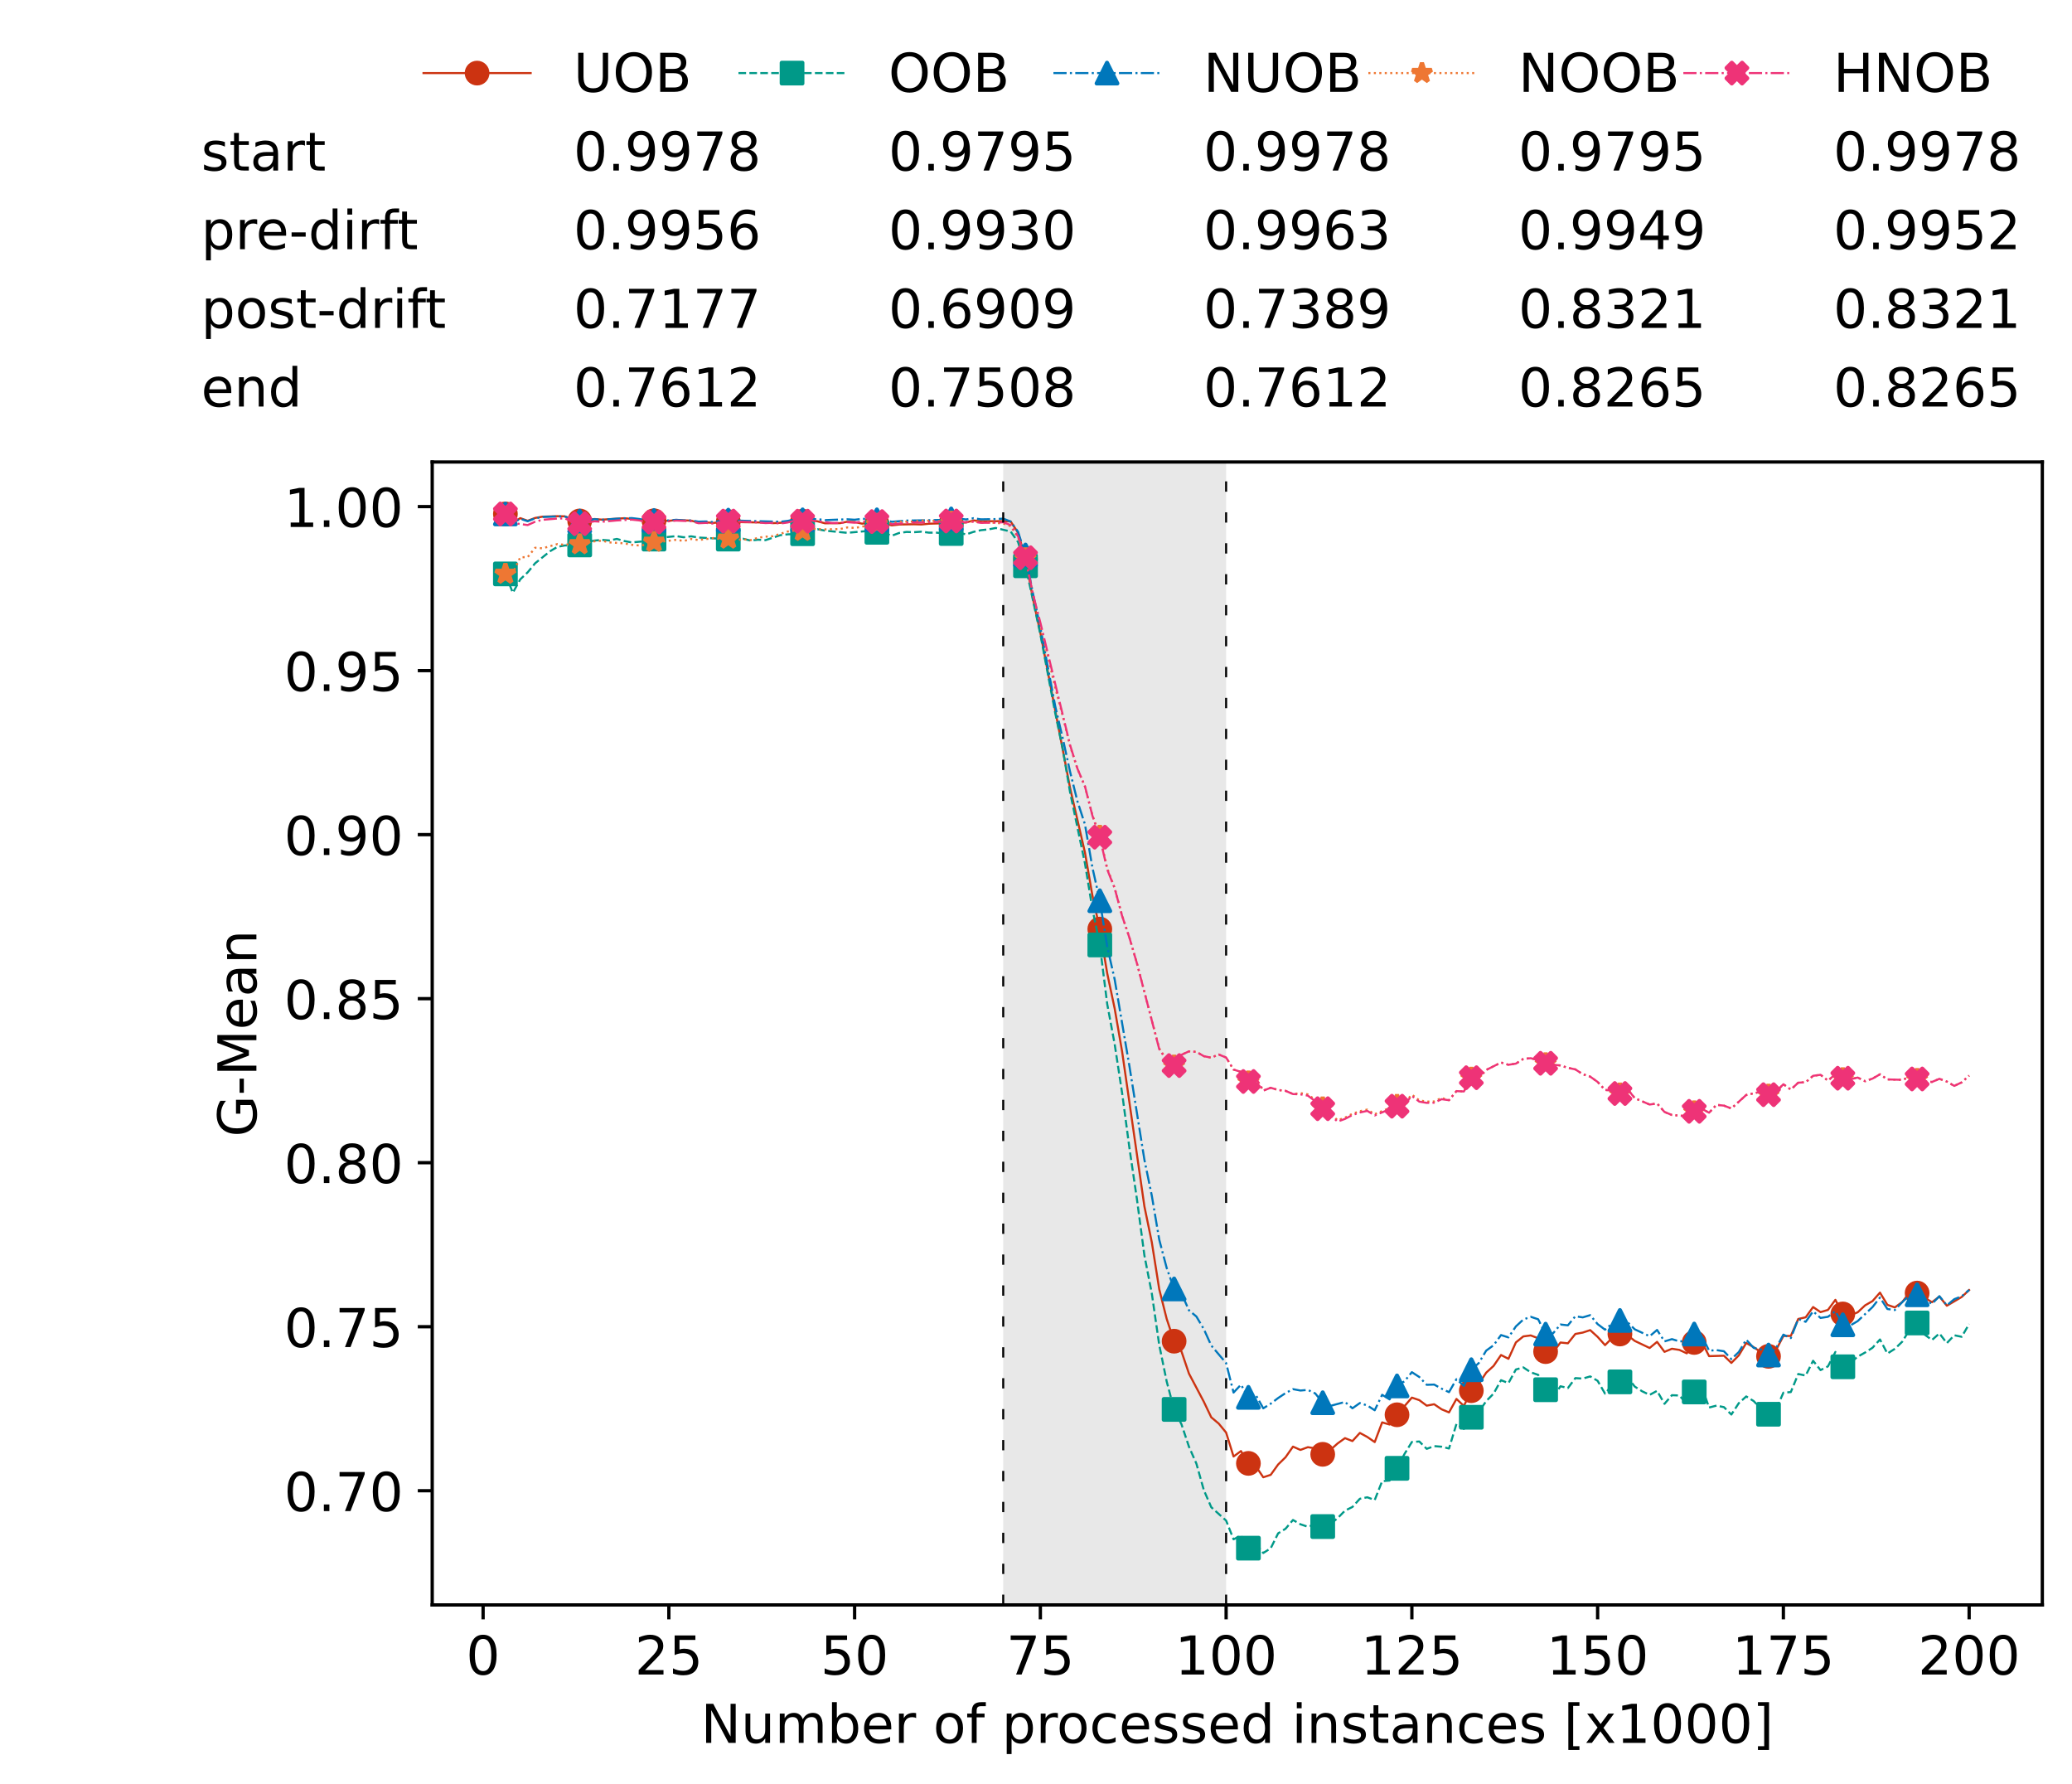 <?xml version="1.0" encoding="utf-8" standalone="no"?>
<!DOCTYPE svg PUBLIC "-//W3C//DTD SVG 1.1//EN"
  "http://www.w3.org/Graphics/SVG/1.1/DTD/svg11.dtd">
<!-- Created with matplotlib (https://matplotlib.org/) -->
<svg height="432.615pt" version="1.1" viewBox="0 0 502.65 432.615" width="502.65pt" xmlns="http://www.w3.org/2000/svg" xmlns:xlink="http://www.w3.org/1999/xlink">
 <defs>
  <style type="text/css">*{stroke-linecap:butt;stroke-linejoin:round;}</style>
 </defs>
 <g id="figure_1">
  <g id="patch_1">
   <path d="M 0 432.615 
L 502.65 432.615 
L 502.65 0 
L 0 0 
z
" style="fill:#ffffff;"/>
  </g>
  <g id="axes_1">
   <g id="patch_2">
    <path d="M 104.85 389.252 
L 495.45 389.252 
L 495.45 112.052 
L 104.85 112.052 
z
" style="fill:#ffffff;"/>
   </g>
   <g id="patch_3">
    <path clip-path="url(#p1dcbad795f)" d="M 297.446 389.252 
L 297.446 112.052 
L 243.372 112.052 
L 243.372 389.252 
z
" style="fill:#d3d3d3;opacity:0.5;"/>
   </g>
   <g id="matplotlib.axis_1">
    <g id="xtick_1">
     <g id="line2d_1">
      <defs>
       <path d="M 0 0 
L 0 3.5 
" id="m543cca54db" style="stroke:#000000;stroke-width:0.8;"/>
      </defs>
      <g>
       <use style="stroke:#000000;stroke-width:0.8;" x="117.197" xlink:href="#m543cca54db" y="389.252"/>
      </g>
     </g>
     <g id="text_1">
      <!-- 0 -->
      <g transform="translate(113.061 406.13)scale(0.13 -0.13)">
       <defs>
        <path d="M 31.781 66.406 
Q 24.172 66.406 20.328 58.906 
Q 16.5 51.422 16.5 36.375 
Q 16.5 21.391 20.328 13.891 
Q 24.172 6.391 31.781 6.391 
Q 39.453 6.391 43.281 13.891 
Q 47.125 21.391 47.125 36.375 
Q 47.125 51.422 43.281 58.906 
Q 39.453 66.406 31.781 66.406 
z
M 31.781 74.219 
Q 44.047 74.219 50.516 64.516 
Q 56.984 54.828 56.984 36.375 
Q 56.984 17.969 50.516 8.266 
Q 44.047 -1.422 31.781 -1.422 
Q 19.531 -1.422 13.062 8.266 
Q 6.594 17.969 6.594 36.375 
Q 6.594 54.828 13.062 64.516 
Q 19.531 74.219 31.781 74.219 
z
" id="DejaVuSans-48"/>
       </defs>
       <use xlink:href="#DejaVuSans-48"/>
      </g>
     </g>
    </g>
    <g id="xtick_2">
     <g id="line2d_2">
      <g>
       <use style="stroke:#000000;stroke-width:0.8;" x="162.259" xlink:href="#m543cca54db" y="389.252"/>
      </g>
     </g>
     <g id="text_2">
      <!-- 25 -->
      <g transform="translate(153.988 406.13)scale(0.13 -0.13)">
       <defs>
        <path d="M 19.188 8.297 
L 53.609 8.297 
L 53.609 0 
L 7.328 0 
L 7.328 8.297 
Q 12.938 14.109 22.625 23.891 
Q 32.328 33.688 34.812 36.531 
Q 39.547 41.844 41.422 45.531 
Q 43.312 49.219 43.312 52.781 
Q 43.312 58.594 39.234 62.25 
Q 35.156 65.922 28.609 65.922 
Q 23.969 65.922 18.812 64.312 
Q 13.672 62.703 7.812 59.422 
L 7.812 69.391 
Q 13.766 71.781 18.938 73 
Q 24.125 74.219 28.422 74.219 
Q 39.75 74.219 46.484 68.547 
Q 53.219 62.891 53.219 53.422 
Q 53.219 48.922 51.531 44.891 
Q 49.859 40.875 45.406 35.406 
Q 44.188 33.984 37.641 27.219 
Q 31.109 20.453 19.188 8.297 
z
" id="DejaVuSans-50"/>
        <path d="M 10.797 72.906 
L 49.516 72.906 
L 49.516 64.594 
L 19.828 64.594 
L 19.828 46.734 
Q 21.969 47.469 24.109 47.828 
Q 26.266 48.188 28.422 48.188 
Q 40.625 48.188 47.75 41.5 
Q 54.891 34.812 54.891 23.391 
Q 54.891 11.625 47.562 5.094 
Q 40.234 -1.422 26.906 -1.422 
Q 22.312 -1.422 17.547 -0.641 
Q 12.797 0.141 7.719 1.703 
L 7.719 11.625 
Q 12.109 9.234 16.797 8.062 
Q 21.484 6.891 26.703 6.891 
Q 35.156 6.891 40.078 11.328 
Q 45.016 15.766 45.016 23.391 
Q 45.016 31 40.078 35.438 
Q 35.156 39.891 26.703 39.891 
Q 22.75 39.891 18.812 39.016 
Q 14.891 38.141 10.797 36.281 
z
" id="DejaVuSans-53"/>
       </defs>
       <use xlink:href="#DejaVuSans-50"/>
       <use x="63.623" xlink:href="#DejaVuSans-53"/>
      </g>
     </g>
    </g>
    <g id="xtick_3">
     <g id="line2d_3">
      <g>
       <use style="stroke:#000000;stroke-width:0.8;" x="207.322" xlink:href="#m543cca54db" y="389.252"/>
      </g>
     </g>
     <g id="text_3">
      <!-- 50 -->
      <g transform="translate(199.05 406.13)scale(0.13 -0.13)">
       <use xlink:href="#DejaVuSans-53"/>
       <use x="63.623" xlink:href="#DejaVuSans-48"/>
      </g>
     </g>
    </g>
    <g id="xtick_4">
     <g id="line2d_4">
      <g>
       <use style="stroke:#000000;stroke-width:0.8;" x="252.384" xlink:href="#m543cca54db" y="389.252"/>
      </g>
     </g>
     <g id="text_4">
      <!-- 75 -->
      <g transform="translate(244.113 406.13)scale(0.13 -0.13)">
       <defs>
        <path d="M 8.203 72.906 
L 55.078 72.906 
L 55.078 68.703 
L 28.609 0 
L 18.312 0 
L 43.219 64.594 
L 8.203 64.594 
z
" id="DejaVuSans-55"/>
       </defs>
       <use xlink:href="#DejaVuSans-55"/>
       <use x="63.623" xlink:href="#DejaVuSans-53"/>
      </g>
     </g>
    </g>
    <g id="xtick_5">
     <g id="line2d_5">
      <g>
       <use style="stroke:#000000;stroke-width:0.8;" x="297.446" xlink:href="#m543cca54db" y="389.252"/>
      </g>
     </g>
     <g id="text_5">
      <!-- 100 -->
      <g transform="translate(285.039 406.13)scale(0.13 -0.13)">
       <defs>
        <path d="M 12.406 8.297 
L 28.516 8.297 
L 28.516 63.922 
L 10.984 60.406 
L 10.984 69.391 
L 28.422 72.906 
L 38.281 72.906 
L 38.281 8.297 
L 54.391 8.297 
L 54.391 0 
L 12.406 0 
z
" id="DejaVuSans-49"/>
       </defs>
       <use xlink:href="#DejaVuSans-49"/>
       <use x="63.623" xlink:href="#DejaVuSans-48"/>
       <use x="127.246" xlink:href="#DejaVuSans-48"/>
      </g>
     </g>
    </g>
    <g id="xtick_6">
     <g id="line2d_6">
      <g>
       <use style="stroke:#000000;stroke-width:0.8;" x="342.509" xlink:href="#m543cca54db" y="389.252"/>
      </g>
     </g>
     <g id="text_6">
      <!-- 125 -->
      <g transform="translate(330.102 406.13)scale(0.13 -0.13)">
       <use xlink:href="#DejaVuSans-49"/>
       <use x="63.623" xlink:href="#DejaVuSans-50"/>
       <use x="127.246" xlink:href="#DejaVuSans-53"/>
      </g>
     </g>
    </g>
    <g id="xtick_7">
     <g id="line2d_7">
      <g>
       <use style="stroke:#000000;stroke-width:0.8;" x="387.571" xlink:href="#m543cca54db" y="389.252"/>
      </g>
     </g>
     <g id="text_7">
      <!-- 150 -->
      <g transform="translate(375.164 406.13)scale(0.13 -0.13)">
       <use xlink:href="#DejaVuSans-49"/>
       <use x="63.623" xlink:href="#DejaVuSans-53"/>
       <use x="127.246" xlink:href="#DejaVuSans-48"/>
      </g>
     </g>
    </g>
    <g id="xtick_8">
     <g id="line2d_8">
      <g>
       <use style="stroke:#000000;stroke-width:0.8;" x="432.633" xlink:href="#m543cca54db" y="389.252"/>
      </g>
     </g>
     <g id="text_8">
      <!-- 175 -->
      <g transform="translate(420.226 406.13)scale(0.13 -0.13)">
       <use xlink:href="#DejaVuSans-49"/>
       <use x="63.623" xlink:href="#DejaVuSans-55"/>
       <use x="127.246" xlink:href="#DejaVuSans-53"/>
      </g>
     </g>
    </g>
    <g id="xtick_9">
     <g id="line2d_9">
      <g>
       <use style="stroke:#000000;stroke-width:0.8;" x="477.695" xlink:href="#m543cca54db" y="389.252"/>
      </g>
     </g>
     <g id="text_9">
      <!-- 200 -->
      <g transform="translate(465.289 406.13)scale(0.13 -0.13)">
       <use xlink:href="#DejaVuSans-50"/>
       <use x="63.623" xlink:href="#DejaVuSans-48"/>
       <use x="127.246" xlink:href="#DejaVuSans-48"/>
      </g>
     </g>
    </g>
    <g id="text_10">
     <!-- Number of processed instances [x1000] -->
     <g transform="translate(170.025 422.711)scale(0.13 -0.13)">
      <defs>
       <path d="M 9.812 72.906 
L 23.094 72.906 
L 55.422 11.922 
L 55.422 72.906 
L 64.984 72.906 
L 64.984 0 
L 51.703 0 
L 19.391 60.984 
L 19.391 0 
L 9.812 0 
z
" id="DejaVuSans-78"/>
       <path d="M 8.5 21.578 
L 8.5 54.688 
L 17.484 54.688 
L 17.484 21.922 
Q 17.484 14.156 20.5 10.266 
Q 23.531 6.391 29.594 6.391 
Q 36.859 6.391 41.078 11.031 
Q 45.312 15.672 45.312 23.688 
L 45.312 54.688 
L 54.297 54.688 
L 54.297 0 
L 45.312 0 
L 45.312 8.406 
Q 42.047 3.422 37.719 1 
Q 33.406 -1.422 27.688 -1.422 
Q 18.266 -1.422 13.375 4.438 
Q 8.5 10.297 8.5 21.578 
z
M 31.109 56 
z
" id="DejaVuSans-117"/>
       <path d="M 52 44.188 
Q 55.375 50.25 60.062 53.125 
Q 64.75 56 71.094 56 
Q 79.641 56 84.281 50.016 
Q 88.922 44.047 88.922 33.016 
L 88.922 0 
L 79.891 0 
L 79.891 32.719 
Q 79.891 40.578 77.094 44.375 
Q 74.312 48.188 68.609 48.188 
Q 61.625 48.188 57.562 43.547 
Q 53.516 38.922 53.516 30.906 
L 53.516 0 
L 44.484 0 
L 44.484 32.719 
Q 44.484 40.625 41.703 44.406 
Q 38.922 48.188 33.109 48.188 
Q 26.219 48.188 22.156 43.531 
Q 18.109 38.875 18.109 30.906 
L 18.109 0 
L 9.078 0 
L 9.078 54.688 
L 18.109 54.688 
L 18.109 46.188 
Q 21.188 51.219 25.484 53.609 
Q 29.781 56 35.688 56 
Q 41.656 56 45.828 52.969 
Q 50 49.953 52 44.188 
z
" id="DejaVuSans-109"/>
       <path d="M 48.688 27.297 
Q 48.688 37.203 44.609 42.844 
Q 40.531 48.484 33.406 48.484 
Q 26.266 48.484 22.188 42.844 
Q 18.109 37.203 18.109 27.297 
Q 18.109 17.391 22.188 11.75 
Q 26.266 6.109 33.406 6.109 
Q 40.531 6.109 44.609 11.75 
Q 48.688 17.391 48.688 27.297 
z
M 18.109 46.391 
Q 20.953 51.266 25.266 53.625 
Q 29.594 56 35.594 56 
Q 45.562 56 51.781 48.094 
Q 58.016 40.188 58.016 27.297 
Q 58.016 14.406 51.781 6.484 
Q 45.562 -1.422 35.594 -1.422 
Q 29.594 -1.422 25.266 0.953 
Q 20.953 3.328 18.109 8.203 
L 18.109 0 
L 9.078 0 
L 9.078 75.984 
L 18.109 75.984 
z
" id="DejaVuSans-98"/>
       <path d="M 56.203 29.594 
L 56.203 25.203 
L 14.891 25.203 
Q 15.484 15.922 20.484 11.062 
Q 25.484 6.203 34.422 6.203 
Q 39.594 6.203 44.453 7.469 
Q 49.312 8.734 54.109 11.281 
L 54.109 2.781 
Q 49.266 0.734 44.188 -0.344 
Q 39.109 -1.422 33.891 -1.422 
Q 20.797 -1.422 13.156 6.188 
Q 5.516 13.812 5.516 26.812 
Q 5.516 40.234 12.766 48.109 
Q 20.016 56 32.328 56 
Q 43.359 56 49.781 48.891 
Q 56.203 41.797 56.203 29.594 
z
M 47.219 32.234 
Q 47.125 39.594 43.094 43.984 
Q 39.062 48.391 32.422 48.391 
Q 24.906 48.391 20.391 44.141 
Q 15.875 39.891 15.188 32.172 
z
" id="DejaVuSans-101"/>
       <path d="M 41.109 46.297 
Q 39.594 47.172 37.812 47.578 
Q 36.031 48 33.891 48 
Q 26.266 48 22.188 43.047 
Q 18.109 38.094 18.109 28.812 
L 18.109 0 
L 9.078 0 
L 9.078 54.688 
L 18.109 54.688 
L 18.109 46.188 
Q 20.953 51.172 25.484 53.578 
Q 30.031 56 36.531 56 
Q 37.453 56 38.578 55.875 
Q 39.703 55.766 41.062 55.516 
z
" id="DejaVuSans-114"/>
       <path id="DejaVuSans-32"/>
       <path d="M 30.609 48.391 
Q 23.391 48.391 19.188 42.75 
Q 14.984 37.109 14.984 27.297 
Q 14.984 17.484 19.156 11.844 
Q 23.344 6.203 30.609 6.203 
Q 37.797 6.203 41.984 11.859 
Q 46.188 17.531 46.188 27.297 
Q 46.188 37.016 41.984 42.703 
Q 37.797 48.391 30.609 48.391 
z
M 30.609 56 
Q 42.328 56 49.016 48.375 
Q 55.719 40.766 55.719 27.297 
Q 55.719 13.875 49.016 6.219 
Q 42.328 -1.422 30.609 -1.422 
Q 18.844 -1.422 12.172 6.219 
Q 5.516 13.875 5.516 27.297 
Q 5.516 40.766 12.172 48.375 
Q 18.844 56 30.609 56 
z
" id="DejaVuSans-111"/>
       <path d="M 37.109 75.984 
L 37.109 68.5 
L 28.516 68.5 
Q 23.688 68.5 21.797 66.547 
Q 19.922 64.594 19.922 59.516 
L 19.922 54.688 
L 34.719 54.688 
L 34.719 47.703 
L 19.922 47.703 
L 19.922 0 
L 10.891 0 
L 10.891 47.703 
L 2.297 47.703 
L 2.297 54.688 
L 10.891 54.688 
L 10.891 58.5 
Q 10.891 67.625 15.141 71.797 
Q 19.391 75.984 28.609 75.984 
z
" id="DejaVuSans-102"/>
       <path d="M 18.109 8.203 
L 18.109 -20.797 
L 9.078 -20.797 
L 9.078 54.688 
L 18.109 54.688 
L 18.109 46.391 
Q 20.953 51.266 25.266 53.625 
Q 29.594 56 35.594 56 
Q 45.562 56 51.781 48.094 
Q 58.016 40.188 58.016 27.297 
Q 58.016 14.406 51.781 6.484 
Q 45.562 -1.422 35.594 -1.422 
Q 29.594 -1.422 25.266 0.953 
Q 20.953 3.328 18.109 8.203 
z
M 48.688 27.297 
Q 48.688 37.203 44.609 42.844 
Q 40.531 48.484 33.406 48.484 
Q 26.266 48.484 22.188 42.844 
Q 18.109 37.203 18.109 27.297 
Q 18.109 17.391 22.188 11.75 
Q 26.266 6.109 33.406 6.109 
Q 40.531 6.109 44.609 11.75 
Q 48.688 17.391 48.688 27.297 
z
" id="DejaVuSans-112"/>
       <path d="M 48.781 52.594 
L 48.781 44.188 
Q 44.969 46.297 41.141 47.344 
Q 37.312 48.391 33.406 48.391 
Q 24.656 48.391 19.812 42.844 
Q 14.984 37.312 14.984 27.297 
Q 14.984 17.281 19.812 11.734 
Q 24.656 6.203 33.406 6.203 
Q 37.312 6.203 41.141 7.25 
Q 44.969 8.297 48.781 10.406 
L 48.781 2.094 
Q 45.016 0.344 40.984 -0.531 
Q 36.969 -1.422 32.422 -1.422 
Q 20.062 -1.422 12.781 6.344 
Q 5.516 14.109 5.516 27.297 
Q 5.516 40.672 12.859 48.328 
Q 20.219 56 33.016 56 
Q 37.156 56 41.109 55.141 
Q 45.062 54.297 48.781 52.594 
z
" id="DejaVuSans-99"/>
       <path d="M 44.281 53.078 
L 44.281 44.578 
Q 40.484 46.531 36.375 47.5 
Q 32.281 48.484 27.875 48.484 
Q 21.188 48.484 17.844 46.438 
Q 14.5 44.391 14.5 40.281 
Q 14.5 37.156 16.891 35.375 
Q 19.281 33.594 26.516 31.984 
L 29.594 31.297 
Q 39.156 29.25 43.188 25.516 
Q 47.219 21.781 47.219 15.094 
Q 47.219 7.469 41.188 3.016 
Q 35.156 -1.422 24.609 -1.422 
Q 20.219 -1.422 15.453 -0.562 
Q 10.688 0.297 5.422 2 
L 5.422 11.281 
Q 10.406 8.688 15.234 7.391 
Q 20.062 6.109 24.812 6.109 
Q 31.156 6.109 34.562 8.281 
Q 37.984 10.453 37.984 14.406 
Q 37.984 18.062 35.516 20.016 
Q 33.062 21.969 24.703 23.781 
L 21.578 24.516 
Q 13.234 26.266 9.516 29.906 
Q 5.812 33.547 5.812 39.891 
Q 5.812 47.609 11.281 51.797 
Q 16.75 56 26.812 56 
Q 31.781 56 36.172 55.266 
Q 40.578 54.547 44.281 53.078 
z
" id="DejaVuSans-115"/>
       <path d="M 45.406 46.391 
L 45.406 75.984 
L 54.391 75.984 
L 54.391 0 
L 45.406 0 
L 45.406 8.203 
Q 42.578 3.328 38.25 0.953 
Q 33.938 -1.422 27.875 -1.422 
Q 17.969 -1.422 11.734 6.484 
Q 5.516 14.406 5.516 27.297 
Q 5.516 40.188 11.734 48.094 
Q 17.969 56 27.875 56 
Q 33.938 56 38.25 53.625 
Q 42.578 51.266 45.406 46.391 
z
M 14.797 27.297 
Q 14.797 17.391 18.875 11.75 
Q 22.953 6.109 30.078 6.109 
Q 37.203 6.109 41.297 11.75 
Q 45.406 17.391 45.406 27.297 
Q 45.406 37.203 41.297 42.844 
Q 37.203 48.484 30.078 48.484 
Q 22.953 48.484 18.875 42.844 
Q 14.797 37.203 14.797 27.297 
z
" id="DejaVuSans-100"/>
       <path d="M 9.422 54.688 
L 18.406 54.688 
L 18.406 0 
L 9.422 0 
z
M 9.422 75.984 
L 18.406 75.984 
L 18.406 64.594 
L 9.422 64.594 
z
" id="DejaVuSans-105"/>
       <path d="M 54.891 33.016 
L 54.891 0 
L 45.906 0 
L 45.906 32.719 
Q 45.906 40.484 42.875 44.328 
Q 39.844 48.188 33.797 48.188 
Q 26.516 48.188 22.312 43.547 
Q 18.109 38.922 18.109 30.906 
L 18.109 0 
L 9.078 0 
L 9.078 54.688 
L 18.109 54.688 
L 18.109 46.188 
Q 21.344 51.125 25.703 53.562 
Q 30.078 56 35.797 56 
Q 45.219 56 50.047 50.172 
Q 54.891 44.344 54.891 33.016 
z
" id="DejaVuSans-110"/>
       <path d="M 18.312 70.219 
L 18.312 54.688 
L 36.812 54.688 
L 36.812 47.703 
L 18.312 47.703 
L 18.312 18.016 
Q 18.312 11.328 20.141 9.422 
Q 21.969 7.516 27.594 7.516 
L 36.812 7.516 
L 36.812 0 
L 27.594 0 
Q 17.188 0 13.234 3.875 
Q 9.281 7.766 9.281 18.016 
L 9.281 47.703 
L 2.688 47.703 
L 2.688 54.688 
L 9.281 54.688 
L 9.281 70.219 
z
" id="DejaVuSans-116"/>
       <path d="M 34.281 27.484 
Q 23.391 27.484 19.188 25 
Q 14.984 22.516 14.984 16.5 
Q 14.984 11.719 18.141 8.906 
Q 21.297 6.109 26.703 6.109 
Q 34.188 6.109 38.703 11.406 
Q 43.219 16.703 43.219 25.484 
L 43.219 27.484 
z
M 52.203 31.203 
L 52.203 0 
L 43.219 0 
L 43.219 8.297 
Q 40.141 3.328 35.547 0.953 
Q 30.953 -1.422 24.312 -1.422 
Q 15.922 -1.422 10.953 3.297 
Q 6 8.016 6 15.922 
Q 6 25.141 12.172 29.828 
Q 18.359 34.516 30.609 34.516 
L 43.219 34.516 
L 43.219 35.406 
Q 43.219 41.609 39.141 45 
Q 35.062 48.391 27.688 48.391 
Q 23 48.391 18.547 47.266 
Q 14.109 46.141 10.016 43.891 
L 10.016 52.203 
Q 14.938 54.109 19.578 55.047 
Q 24.219 56 28.609 56 
Q 40.484 56 46.344 49.844 
Q 52.203 43.703 52.203 31.203 
z
" id="DejaVuSans-97"/>
       <path d="M 8.594 75.984 
L 29.297 75.984 
L 29.297 69 
L 17.578 69 
L 17.578 -6.203 
L 29.297 -6.203 
L 29.297 -13.188 
L 8.594 -13.188 
z
" id="DejaVuSans-91"/>
       <path d="M 54.891 54.688 
L 35.109 28.078 
L 55.906 0 
L 45.312 0 
L 29.391 21.484 
L 13.484 0 
L 2.875 0 
L 24.125 28.609 
L 4.688 54.688 
L 15.281 54.688 
L 29.781 35.203 
L 44.281 54.688 
z
" id="DejaVuSans-120"/>
       <path d="M 30.422 75.984 
L 30.422 -13.188 
L 9.719 -13.188 
L 9.719 -6.203 
L 21.391 -6.203 
L 21.391 69 
L 9.719 69 
L 9.719 75.984 
z
" id="DejaVuSans-93"/>
      </defs>
      <use xlink:href="#DejaVuSans-78"/>
      <use x="74.805" xlink:href="#DejaVuSans-117"/>
      <use x="138.184" xlink:href="#DejaVuSans-109"/>
      <use x="235.596" xlink:href="#DejaVuSans-98"/>
      <use x="299.072" xlink:href="#DejaVuSans-101"/>
      <use x="360.596" xlink:href="#DejaVuSans-114"/>
      <use x="401.709" xlink:href="#DejaVuSans-32"/>
      <use x="433.496" xlink:href="#DejaVuSans-111"/>
      <use x="494.678" xlink:href="#DejaVuSans-102"/>
      <use x="529.883" xlink:href="#DejaVuSans-32"/>
      <use x="561.67" xlink:href="#DejaVuSans-112"/>
      <use x="625.146" xlink:href="#DejaVuSans-114"/>
      <use x="664.01" xlink:href="#DejaVuSans-111"/>
      <use x="725.191" xlink:href="#DejaVuSans-99"/>
      <use x="780.172" xlink:href="#DejaVuSans-101"/>
      <use x="841.695" xlink:href="#DejaVuSans-115"/>
      <use x="893.795" xlink:href="#DejaVuSans-115"/>
      <use x="945.895" xlink:href="#DejaVuSans-101"/>
      <use x="1007.418" xlink:href="#DejaVuSans-100"/>
      <use x="1070.895" xlink:href="#DejaVuSans-32"/>
      <use x="1102.682" xlink:href="#DejaVuSans-105"/>
      <use x="1130.465" xlink:href="#DejaVuSans-110"/>
      <use x="1193.844" xlink:href="#DejaVuSans-115"/>
      <use x="1245.943" xlink:href="#DejaVuSans-116"/>
      <use x="1285.152" xlink:href="#DejaVuSans-97"/>
      <use x="1346.432" xlink:href="#DejaVuSans-110"/>
      <use x="1409.811" xlink:href="#DejaVuSans-99"/>
      <use x="1464.791" xlink:href="#DejaVuSans-101"/>
      <use x="1526.314" xlink:href="#DejaVuSans-115"/>
      <use x="1578.414" xlink:href="#DejaVuSans-32"/>
      <use x="1610.201" xlink:href="#DejaVuSans-91"/>
      <use x="1649.215" xlink:href="#DejaVuSans-120"/>
      <use x="1708.395" xlink:href="#DejaVuSans-49"/>
      <use x="1772.018" xlink:href="#DejaVuSans-48"/>
      <use x="1835.641" xlink:href="#DejaVuSans-48"/>
      <use x="1899.264" xlink:href="#DejaVuSans-48"/>
      <use x="1962.887" xlink:href="#DejaVuSans-93"/>
     </g>
    </g>
   </g>
   <g id="matplotlib.axis_2">
    <g id="ytick_1">
     <g id="line2d_10">
      <defs>
       <path d="M 0 0 
L -3.5 0 
" id="m76f7033720" style="stroke:#000000;stroke-width:0.8;"/>
      </defs>
      <g>
       <use style="stroke:#000000;stroke-width:0.8;" x="104.85" xlink:href="#m76f7033720" y="361.553"/>
      </g>
     </g>
     <g id="text_11">
      <!-- 0.70 -->
      <g transform="translate(68.905 366.492)scale(0.13 -0.13)">
       <defs>
        <path d="M 10.688 12.406 
L 21 12.406 
L 21 0 
L 10.688 0 
z
" id="DejaVuSans-46"/>
       </defs>
       <use xlink:href="#DejaVuSans-48"/>
       <use x="63.623" xlink:href="#DejaVuSans-46"/>
       <use x="95.41" xlink:href="#DejaVuSans-55"/>
       <use x="159.033" xlink:href="#DejaVuSans-48"/>
      </g>
     </g>
    </g>
    <g id="ytick_2">
     <g id="line2d_11">
      <g>
       <use style="stroke:#000000;stroke-width:0.8;" x="104.85" xlink:href="#m76f7033720" y="321.772"/>
      </g>
     </g>
     <g id="text_12">
      <!-- 0.75 -->
      <g transform="translate(68.905 326.711)scale(0.13 -0.13)">
       <use xlink:href="#DejaVuSans-48"/>
       <use x="63.623" xlink:href="#DejaVuSans-46"/>
       <use x="95.41" xlink:href="#DejaVuSans-55"/>
       <use x="159.033" xlink:href="#DejaVuSans-53"/>
      </g>
     </g>
    </g>
    <g id="ytick_3">
     <g id="line2d_12">
      <g>
       <use style="stroke:#000000;stroke-width:0.8;" x="104.85" xlink:href="#m76f7033720" y="281.991"/>
      </g>
     </g>
     <g id="text_13">
      <!-- 0.80 -->
      <g transform="translate(68.905 286.93)scale(0.13 -0.13)">
       <defs>
        <path d="M 31.781 34.625 
Q 24.75 34.625 20.719 30.859 
Q 16.703 27.094 16.703 20.516 
Q 16.703 13.922 20.719 10.156 
Q 24.75 6.391 31.781 6.391 
Q 38.812 6.391 42.859 10.172 
Q 46.922 13.969 46.922 20.516 
Q 46.922 27.094 42.891 30.859 
Q 38.875 34.625 31.781 34.625 
z
M 21.922 38.812 
Q 15.578 40.375 12.031 44.719 
Q 8.5 49.078 8.5 55.328 
Q 8.5 64.062 14.719 69.141 
Q 20.953 74.219 31.781 74.219 
Q 42.672 74.219 48.875 69.141 
Q 55.078 64.062 55.078 55.328 
Q 55.078 49.078 51.531 44.719 
Q 48 40.375 41.703 38.812 
Q 48.828 37.156 52.797 32.312 
Q 56.781 27.484 56.781 20.516 
Q 56.781 9.906 50.312 4.234 
Q 43.844 -1.422 31.781 -1.422 
Q 19.734 -1.422 13.25 4.234 
Q 6.781 9.906 6.781 20.516 
Q 6.781 27.484 10.781 32.312 
Q 14.797 37.156 21.922 38.812 
z
M 18.312 54.391 
Q 18.312 48.734 21.844 45.562 
Q 25.391 42.391 31.781 42.391 
Q 38.141 42.391 41.719 45.562 
Q 45.312 48.734 45.312 54.391 
Q 45.312 60.062 41.719 63.234 
Q 38.141 66.406 31.781 66.406 
Q 25.391 66.406 21.844 63.234 
Q 18.312 60.062 18.312 54.391 
z
" id="DejaVuSans-56"/>
       </defs>
       <use xlink:href="#DejaVuSans-48"/>
       <use x="63.623" xlink:href="#DejaVuSans-46"/>
       <use x="95.41" xlink:href="#DejaVuSans-56"/>
       <use x="159.033" xlink:href="#DejaVuSans-48"/>
      </g>
     </g>
    </g>
    <g id="ytick_4">
     <g id="line2d_13">
      <g>
       <use style="stroke:#000000;stroke-width:0.8;" x="104.85" xlink:href="#m76f7033720" y="242.21"/>
      </g>
     </g>
     <g id="text_14">
      <!-- 0.85 -->
      <g transform="translate(68.905 247.149)scale(0.13 -0.13)">
       <use xlink:href="#DejaVuSans-48"/>
       <use x="63.623" xlink:href="#DejaVuSans-46"/>
       <use x="95.41" xlink:href="#DejaVuSans-56"/>
       <use x="159.033" xlink:href="#DejaVuSans-53"/>
      </g>
     </g>
    </g>
    <g id="ytick_5">
     <g id="line2d_14">
      <g>
       <use style="stroke:#000000;stroke-width:0.8;" x="104.85" xlink:href="#m76f7033720" y="202.429"/>
      </g>
     </g>
     <g id="text_15">
      <!-- 0.90 -->
      <g transform="translate(68.905 207.368)scale(0.13 -0.13)">
       <defs>
        <path d="M 10.984 1.516 
L 10.984 10.5 
Q 14.703 8.734 18.5 7.812 
Q 22.312 6.891 25.984 6.891 
Q 35.75 6.891 40.891 13.453 
Q 46.047 20.016 46.781 33.406 
Q 43.953 29.203 39.594 26.953 
Q 35.25 24.703 29.984 24.703 
Q 19.047 24.703 12.672 31.312 
Q 6.297 37.938 6.297 49.422 
Q 6.297 60.641 12.938 67.422 
Q 19.578 74.219 30.609 74.219 
Q 43.266 74.219 49.922 64.516 
Q 56.594 54.828 56.594 36.375 
Q 56.594 19.141 48.406 8.859 
Q 40.234 -1.422 26.422 -1.422 
Q 22.703 -1.422 18.891 -0.688 
Q 15.094 0.047 10.984 1.516 
z
M 30.609 32.422 
Q 37.25 32.422 41.125 36.953 
Q 45.016 41.5 45.016 49.422 
Q 45.016 57.281 41.125 61.844 
Q 37.25 66.406 30.609 66.406 
Q 23.969 66.406 20.094 61.844 
Q 16.219 57.281 16.219 49.422 
Q 16.219 41.5 20.094 36.953 
Q 23.969 32.422 30.609 32.422 
z
" id="DejaVuSans-57"/>
       </defs>
       <use xlink:href="#DejaVuSans-48"/>
       <use x="63.623" xlink:href="#DejaVuSans-46"/>
       <use x="95.41" xlink:href="#DejaVuSans-57"/>
       <use x="159.033" xlink:href="#DejaVuSans-48"/>
      </g>
     </g>
    </g>
    <g id="ytick_6">
     <g id="line2d_15">
      <g>
       <use style="stroke:#000000;stroke-width:0.8;" x="104.85" xlink:href="#m76f7033720" y="162.649"/>
      </g>
     </g>
     <g id="text_16">
      <!-- 0.95 -->
      <g transform="translate(68.905 167.588)scale(0.13 -0.13)">
       <use xlink:href="#DejaVuSans-48"/>
       <use x="63.623" xlink:href="#DejaVuSans-46"/>
       <use x="95.41" xlink:href="#DejaVuSans-57"/>
       <use x="159.033" xlink:href="#DejaVuSans-53"/>
      </g>
     </g>
    </g>
    <g id="ytick_7">
     <g id="line2d_16">
      <g>
       <use style="stroke:#000000;stroke-width:0.8;" x="104.85" xlink:href="#m76f7033720" y="122.868"/>
      </g>
     </g>
     <g id="text_17">
      <!-- 1.00 -->
      <g transform="translate(68.905 127.807)scale(0.13 -0.13)">
       <use xlink:href="#DejaVuSans-49"/>
       <use x="63.623" xlink:href="#DejaVuSans-46"/>
       <use x="95.41" xlink:href="#DejaVuSans-48"/>
       <use x="159.033" xlink:href="#DejaVuSans-48"/>
      </g>
     </g>
    </g>
    <g id="text_18">
     <!-- G-Mean -->
     <g transform="translate(62.201 275.744)rotate(-90)scale(0.13 -0.13)">
      <defs>
       <path d="M 59.516 10.406 
L 59.516 29.984 
L 43.406 29.984 
L 43.406 38.094 
L 69.281 38.094 
L 69.281 6.781 
Q 63.578 2.734 56.688 0.656 
Q 49.812 -1.422 42 -1.422 
Q 24.906 -1.422 15.25 8.562 
Q 5.609 18.562 5.609 36.375 
Q 5.609 54.25 15.25 64.234 
Q 24.906 74.219 42 74.219 
Q 49.125 74.219 55.547 72.453 
Q 61.969 70.703 67.391 67.281 
L 67.391 56.781 
Q 61.922 61.422 55.766 63.766 
Q 49.609 66.109 42.828 66.109 
Q 29.438 66.109 22.719 58.641 
Q 16.016 51.172 16.016 36.375 
Q 16.016 21.625 22.719 14.156 
Q 29.438 6.688 42.828 6.688 
Q 48.047 6.688 52.141 7.594 
Q 56.25 8.5 59.516 10.406 
z
" id="DejaVuSans-71"/>
       <path d="M 4.891 31.391 
L 31.203 31.391 
L 31.203 23.391 
L 4.891 23.391 
z
" id="DejaVuSans-45"/>
       <path d="M 9.812 72.906 
L 24.516 72.906 
L 43.109 23.297 
L 61.812 72.906 
L 76.516 72.906 
L 76.516 0 
L 66.891 0 
L 66.891 64.016 
L 48.094 14.016 
L 38.188 14.016 
L 19.391 64.016 
L 19.391 0 
L 9.812 0 
z
" id="DejaVuSans-77"/>
      </defs>
      <use xlink:href="#DejaVuSans-71"/>
      <use x="77.49" xlink:href="#DejaVuSans-45"/>
      <use x="113.574" xlink:href="#DejaVuSans-77"/>
      <use x="199.854" xlink:href="#DejaVuSans-101"/>
      <use x="261.377" xlink:href="#DejaVuSans-97"/>
      <use x="322.656" xlink:href="#DejaVuSans-110"/>
     </g>
    </g>
   </g>
   <g id="line2d_17"/>
   <g id="line2d_18"/>
   <g id="line2d_19"/>
   <g id="line2d_20"/>
   <g id="line2d_21"/>
   <g id="line2d_22">
    <path clip-path="url(#p1dcbad795f)" d="M 122.605 124.652 
L 124.407 126.84 
L 126.21 125.664 
L 128.012 126.309 
L 129.815 125.621 
L 131.617 125.308 
L 135.222 125.194 
L 137.024 125.23 
L 138.827 125.931 
L 140.629 126.35 
L 144.234 125.882 
L 146.037 126.033 
L 151.444 125.684 
L 155.049 126.017 
L 156.852 126.332 
L 162.259 126.322 
L 164.062 126.12 
L 167.667 126.274 
L 169.469 126.76 
L 171.272 126.693 
L 173.074 126.817 
L 176.679 126.514 
L 180.284 126.647 
L 185.692 126.732 
L 187.494 126.881 
L 189.297 126.801 
L 191.099 126.569 
L 192.902 126.207 
L 194.704 126.408 
L 196.507 126.243 
L 198.309 126.432 
L 200.112 126.913 
L 203.717 126.892 
L 205.519 126.54 
L 207.322 126.607 
L 209.124 127.006 
L 210.927 126.758 
L 212.729 126.968 
L 214.532 126.944 
L 216.334 127.423 
L 218.137 127.213 
L 221.742 127.146 
L 223.544 127.198 
L 225.347 127.021 
L 230.754 126.855 
L 234.359 126.723 
L 236.162 126.221 
L 237.964 126.426 
L 243.372 126.392 
L 245.174 126.468 
L 246.976 129.209 
L 248.779 135.619 
L 250.581 145.209 
L 252.384 153.462 
L 259.594 191.138 
L 263.199 206.759 
L 265.001 217.154 
L 266.804 225.334 
L 268.606 236.085 
L 270.409 244.6 
L 272.211 255.023 
L 277.619 292.572 
L 279.421 301.307 
L 281.224 312.689 
L 283.026 319.862 
L 284.829 325.286 
L 286.631 327.817 
L 288.434 333.146 
L 292.039 339.972 
L 293.841 343.747 
L 295.644 345.26 
L 297.446 347.447 
L 299.249 353.25 
L 301.051 351.934 
L 302.854 354.92 
L 304.656 355.62 
L 306.459 358.29 
L 308.261 357.7 
L 310.064 355.191 
L 311.866 353.43 
L 313.669 350.853 
L 315.471 351.656 
L 317.274 350.99 
L 319.076 351.271 
L 320.879 352.721 
L 322.681 351.705 
L 324.484 350.092 
L 326.286 348.797 
L 328.089 349.509 
L 329.891 347.532 
L 331.694 348.511 
L 333.496 349.754 
L 335.299 344.976 
L 337.101 345.501 
L 338.904 343.131 
L 342.509 338.967 
L 344.311 339.581 
L 346.114 340.921 
L 347.916 340.573 
L 349.719 341.801 
L 351.521 342.555 
L 353.324 339.292 
L 355.126 340.984 
L 356.928 337.289 
L 358.731 335.676 
L 360.533 332.925 
L 362.336 331.276 
L 364.138 328.638 
L 365.941 329.557 
L 367.743 325.581 
L 369.546 324.126 
L 371.348 323.889 
L 373.151 324.576 
L 374.953 327.813 
L 376.756 328.006 
L 378.558 325.607 
L 380.361 325.797 
L 382.163 323.53 
L 383.966 323.198 
L 385.768 322.601 
L 387.571 324.236 
L 389.373 326.241 
L 391.176 324.419 
L 392.978 323.542 
L 394.781 323.811 
L 396.583 325.217 
L 400.188 326.933 
L 401.991 325.447 
L 403.793 327.868 
L 405.596 327.12 
L 407.398 327.396 
L 409.201 328.231 
L 411.003 325.593 
L 412.806 325.358 
L 414.608 328.914 
L 418.213 328.805 
L 420.016 330.558 
L 421.818 328.723 
L 423.621 325.722 
L 425.423 326.73 
L 427.226 327.984 
L 429.028 328.956 
L 430.831 327.483 
L 432.633 324.023 
L 434.436 324.009 
L 436.238 319.893 
L 438.041 319.493 
L 439.843 317.002 
L 441.646 318.233 
L 443.448 317.699 
L 445.251 315.254 
L 447.053 318.68 
L 448.856 318.989 
L 450.658 318.28 
L 452.461 316.592 
L 454.263 315.555 
L 456.066 313.5 
L 457.868 316.474 
L 459.671 317.091 
L 461.473 315.784 
L 463.276 313.424 
L 465.078 313.613 
L 468.683 315.835 
L 470.485 314.453 
L 472.288 316.685 
L 475.893 314.561 
L 477.695 312.881 
L 477.695 312.881 
" style="fill:none;stroke:#cc3311;stroke-linecap:square;stroke-width:0.5;"/>
    <defs>
     <path d="M 0 2.5 
C 0.663 2.5 1.299 2.237 1.768 1.768 
C 2.237 1.299 2.5 0.663 2.5 0 
C 2.5 -0.663 2.237 -1.299 1.768 -1.768 
C 1.299 -2.237 0.663 -2.5 0 -2.5 
C -0.663 -2.5 -1.299 -2.237 -1.768 -1.768 
C -2.237 -1.299 -2.5 -0.663 -2.5 0 
C -2.5 0.663 -2.237 1.299 -1.768 1.768 
C -1.299 2.237 -0.663 2.5 0 2.5 
z
" id="me3501330be" style="stroke:#cc3311;"/>
    </defs>
    <g clip-path="url(#p1dcbad795f)">
     <use style="fill:#cc3311;stroke:#cc3311;" x="122.605" xlink:href="#me3501330be" y="124.652"/>
     <use style="fill:#cc3311;stroke:#cc3311;" x="140.629" xlink:href="#me3501330be" y="126.35"/>
     <use style="fill:#cc3311;stroke:#cc3311;" x="158.654" xlink:href="#me3501330be" y="126.309"/>
     <use style="fill:#cc3311;stroke:#cc3311;" x="176.679" xlink:href="#me3501330be" y="126.514"/>
     <use style="fill:#cc3311;stroke:#cc3311;" x="194.704" xlink:href="#me3501330be" y="126.408"/>
     <use style="fill:#cc3311;stroke:#cc3311;" x="212.729" xlink:href="#me3501330be" y="126.968"/>
     <use style="fill:#cc3311;stroke:#cc3311;" x="230.754" xlink:href="#me3501330be" y="126.855"/>
     <use style="fill:#cc3311;stroke:#cc3311;" x="248.779" xlink:href="#me3501330be" y="135.619"/>
     <use style="fill:#cc3311;stroke:#cc3311;" x="266.804" xlink:href="#me3501330be" y="225.334"/>
     <use style="fill:#cc3311;stroke:#cc3311;" x="284.829" xlink:href="#me3501330be" y="325.286"/>
     <use style="fill:#cc3311;stroke:#cc3311;" x="302.854" xlink:href="#me3501330be" y="354.92"/>
     <use style="fill:#cc3311;stroke:#cc3311;" x="320.879" xlink:href="#me3501330be" y="352.721"/>
     <use style="fill:#cc3311;stroke:#cc3311;" x="338.904" xlink:href="#me3501330be" y="343.131"/>
     <use style="fill:#cc3311;stroke:#cc3311;" x="356.928" xlink:href="#me3501330be" y="337.289"/>
     <use style="fill:#cc3311;stroke:#cc3311;" x="374.953" xlink:href="#me3501330be" y="327.813"/>
     <use style="fill:#cc3311;stroke:#cc3311;" x="392.978" xlink:href="#me3501330be" y="323.542"/>
     <use style="fill:#cc3311;stroke:#cc3311;" x="411.003" xlink:href="#me3501330be" y="325.593"/>
     <use style="fill:#cc3311;stroke:#cc3311;" x="429.028" xlink:href="#me3501330be" y="328.956"/>
     <use style="fill:#cc3311;stroke:#cc3311;" x="447.053" xlink:href="#me3501330be" y="318.68"/>
     <use style="fill:#cc3311;stroke:#cc3311;" x="465.078" xlink:href="#me3501330be" y="313.613"/>
    </g>
   </g>
   <g id="line2d_23"/>
   <g id="line2d_24"/>
   <g id="line2d_25"/>
   <g id="line2d_26"/>
   <g id="line2d_27">
    <path clip-path="url(#p1dcbad795f)" d="M 122.605 139.193 
L 124.407 143.77 
L 126.21 140.512 
L 128.012 138.807 
L 129.815 136.613 
L 133.419 133.707 
L 135.222 132.63 
L 137.024 132.295 
L 138.827 132.29 
L 140.629 132.171 
L 142.432 131.432 
L 144.234 131.102 
L 146.037 130.942 
L 147.839 131.078 
L 149.642 130.705 
L 151.444 131.214 
L 153.247 131.557 
L 156.852 131.222 
L 160.457 130.386 
L 164.062 130.028 
L 165.864 130.305 
L 167.667 130.079 
L 169.469 130.377 
L 178.482 130.84 
L 180.284 130.67 
L 182.087 131.112 
L 183.889 130.899 
L 185.692 131.009 
L 189.297 129.805 
L 191.099 129.596 
L 194.704 129.45 
L 196.507 128.766 
L 198.309 128.346 
L 200.112 128.693 
L 205.519 129.229 
L 210.927 128.739 
L 212.729 129.093 
L 214.532 129.269 
L 216.334 129.933 
L 218.137 129.258 
L 219.939 129.009 
L 221.742 129.075 
L 223.544 128.948 
L 225.347 129.188 
L 227.149 129.188 
L 228.952 129.362 
L 230.754 129.393 
L 232.557 129.166 
L 234.359 129.617 
L 236.162 128.996 
L 237.964 128.588 
L 239.767 128.4 
L 241.569 128.054 
L 245.174 128.909 
L 246.976 131.483 
L 248.779 137.219 
L 252.384 153.863 
L 255.989 172.927 
L 257.791 181.562 
L 259.594 192.17 
L 263.199 209.393 
L 265.001 220.414 
L 266.804 229.18 
L 268.606 243.548 
L 270.409 253.244 
L 272.211 265.065 
L 274.014 278.61 
L 275.816 290.881 
L 277.619 304.466 
L 279.421 313.724 
L 281.224 326.228 
L 283.026 335.052 
L 284.829 341.829 
L 286.631 345.476 
L 288.434 350.882 
L 290.236 354.978 
L 292.039 361.403 
L 293.841 365.55 
L 297.446 368.796 
L 299.249 373.338 
L 301.051 372.419 
L 302.854 375.481 
L 304.656 374.407 
L 306.459 376.652 
L 308.261 375.517 
L 310.064 371.889 
L 311.866 370.768 
L 313.669 368.645 
L 315.471 369.688 
L 317.274 370.287 
L 319.076 369.723 
L 320.879 370.242 
L 322.681 369.657 
L 324.484 368.213 
L 326.286 366.378 
L 328.089 365.491 
L 329.891 363.502 
L 331.694 363.143 
L 333.496 363.809 
L 335.299 359.228 
L 337.101 359.091 
L 338.904 356.113 
L 340.706 352.658 
L 342.509 349.731 
L 344.311 349.611 
L 346.114 351.394 
L 347.916 350.734 
L 349.719 350.877 
L 351.521 351.316 
L 353.324 345.353 
L 355.126 346.567 
L 356.928 343.737 
L 358.731 342.453 
L 360.533 339.831 
L 362.336 337.993 
L 364.138 334.741 
L 365.941 335.449 
L 367.743 332.149 
L 369.546 331.64 
L 371.348 332.837 
L 373.151 333.449 
L 374.953 337.058 
L 376.756 338.919 
L 378.558 336.214 
L 380.361 336.653 
L 382.163 334.241 
L 383.966 334.357 
L 385.768 333.828 
L 387.571 334.898 
L 389.373 338.009 
L 391.176 335.837 
L 392.978 335.152 
L 394.781 333.99 
L 396.583 336.297 
L 398.386 337.443 
L 400.188 338.304 
L 401.991 337.325 
L 403.793 340.474 
L 405.596 338.383 
L 407.398 338.458 
L 409.201 340.457 
L 411.003 337.589 
L 412.806 336.288 
L 414.608 341.372 
L 416.411 340.908 
L 418.213 341.279 
L 420.016 343.076 
L 421.818 340.316 
L 423.621 338.681 
L 425.423 339.805 
L 427.226 341.676 
L 429.028 343.003 
L 430.831 341.889 
L 432.633 337.77 
L 434.436 337.628 
L 436.238 333.241 
L 438.041 333.619 
L 439.843 330.032 
L 441.646 332.293 
L 443.448 331.394 
L 445.251 327.901 
L 447.053 331.491 
L 448.856 330.529 
L 450.658 329.042 
L 452.461 328.031 
L 454.263 326.876 
L 456.066 324.868 
L 457.868 328.285 
L 459.671 327.137 
L 461.473 325.4 
L 463.276 322.47 
L 465.078 320.866 
L 466.881 323.676 
L 468.683 324.994 
L 470.485 323.398 
L 472.288 325.752 
L 474.09 323.848 
L 475.893 324.217 
L 477.695 321.118 
L 477.695 321.118 
" style="fill:none;stroke:#009988;stroke-dasharray:1.85,0.8;stroke-dashoffset:0;stroke-width:0.5;"/>
    <defs>
     <path d="M -2.5 2.5 
L 2.5 2.5 
L 2.5 -2.5 
L -2.5 -2.5 
z
" id="m47b6eec7c6" style="stroke:#009988;stroke-linejoin:miter;"/>
    </defs>
    <g clip-path="url(#p1dcbad795f)">
     <use style="fill:#009988;stroke:#009988;stroke-linejoin:miter;" x="122.605" xlink:href="#m47b6eec7c6" y="139.193"/>
     <use style="fill:#009988;stroke:#009988;stroke-linejoin:miter;" x="140.629" xlink:href="#m47b6eec7c6" y="132.171"/>
     <use style="fill:#009988;stroke:#009988;stroke-linejoin:miter;" x="158.654" xlink:href="#m47b6eec7c6" y="130.749"/>
     <use style="fill:#009988;stroke:#009988;stroke-linejoin:miter;" x="176.679" xlink:href="#m47b6eec7c6" y="130.751"/>
     <use style="fill:#009988;stroke:#009988;stroke-linejoin:miter;" x="194.704" xlink:href="#m47b6eec7c6" y="129.45"/>
     <use style="fill:#009988;stroke:#009988;stroke-linejoin:miter;" x="212.729" xlink:href="#m47b6eec7c6" y="129.093"/>
     <use style="fill:#009988;stroke:#009988;stroke-linejoin:miter;" x="230.754" xlink:href="#m47b6eec7c6" y="129.393"/>
     <use style="fill:#009988;stroke:#009988;stroke-linejoin:miter;" x="248.779" xlink:href="#m47b6eec7c6" y="137.219"/>
     <use style="fill:#009988;stroke:#009988;stroke-linejoin:miter;" x="266.804" xlink:href="#m47b6eec7c6" y="229.18"/>
     <use style="fill:#009988;stroke:#009988;stroke-linejoin:miter;" x="284.829" xlink:href="#m47b6eec7c6" y="341.829"/>
     <use style="fill:#009988;stroke:#009988;stroke-linejoin:miter;" x="302.854" xlink:href="#m47b6eec7c6" y="375.481"/>
     <use style="fill:#009988;stroke:#009988;stroke-linejoin:miter;" x="320.879" xlink:href="#m47b6eec7c6" y="370.242"/>
     <use style="fill:#009988;stroke:#009988;stroke-linejoin:miter;" x="338.904" xlink:href="#m47b6eec7c6" y="356.113"/>
     <use style="fill:#009988;stroke:#009988;stroke-linejoin:miter;" x="356.928" xlink:href="#m47b6eec7c6" y="343.737"/>
     <use style="fill:#009988;stroke:#009988;stroke-linejoin:miter;" x="374.953" xlink:href="#m47b6eec7c6" y="337.058"/>
     <use style="fill:#009988;stroke:#009988;stroke-linejoin:miter;" x="392.978" xlink:href="#m47b6eec7c6" y="335.152"/>
     <use style="fill:#009988;stroke:#009988;stroke-linejoin:miter;" x="411.003" xlink:href="#m47b6eec7c6" y="337.589"/>
     <use style="fill:#009988;stroke:#009988;stroke-linejoin:miter;" x="429.028" xlink:href="#m47b6eec7c6" y="343.003"/>
     <use style="fill:#009988;stroke:#009988;stroke-linejoin:miter;" x="447.053" xlink:href="#m47b6eec7c6" y="331.491"/>
     <use style="fill:#009988;stroke:#009988;stroke-linejoin:miter;" x="465.078" xlink:href="#m47b6eec7c6" y="320.866"/>
    </g>
   </g>
   <g id="line2d_28"/>
   <g id="line2d_29"/>
   <g id="line2d_30"/>
   <g id="line2d_31"/>
   <g id="line2d_32">
    <path clip-path="url(#p1dcbad795f)" d="M 122.605 124.652 
L 124.407 126.84 
L 126.21 125.813 
L 128.012 126.421 
L 129.815 125.71 
L 131.617 125.382 
L 135.222 125.25 
L 137.024 125.279 
L 138.827 125.976 
L 140.629 126.39 
L 144.234 125.916 
L 146.037 126.065 
L 149.642 125.804 
L 153.247 125.651 
L 155.049 125.864 
L 156.852 126.209 
L 162.259 126.221 
L 164.062 126.062 
L 165.864 126.217 
L 167.667 126.239 
L 169.469 126.515 
L 171.272 126.47 
L 173.074 126.636 
L 174.877 126.278 
L 176.679 126.15 
L 180.284 126.305 
L 189.297 126.543 
L 191.099 126.333 
L 192.902 125.927 
L 194.704 126.084 
L 196.507 125.897 
L 198.309 125.896 
L 200.112 126.148 
L 205.519 125.941 
L 207.322 126.053 
L 209.124 125.843 
L 210.927 125.845 
L 212.729 126.077 
L 214.532 126.076 
L 216.334 126.554 
L 219.939 126.257 
L 225.347 126.168 
L 228.952 126.081 
L 230.754 125.859 
L 232.557 125.769 
L 234.359 125.984 
L 236.162 125.688 
L 237.964 125.959 
L 241.569 125.894 
L 243.372 125.783 
L 245.174 126.49 
L 246.976 128.984 
L 248.779 134.606 
L 250.581 143.913 
L 252.384 152.179 
L 255.989 171.272 
L 257.791 178.963 
L 259.594 187.183 
L 261.396 194.414 
L 263.199 199.931 
L 265.001 210.379 
L 266.804 218.462 
L 268.606 229.594 
L 270.409 237.552 
L 274.014 258.723 
L 277.619 281.262 
L 279.421 290.01 
L 281.224 300.667 
L 283.026 307.515 
L 284.829 312.609 
L 286.631 313.759 
L 288.434 317.788 
L 290.236 319.301 
L 292.039 322.358 
L 293.841 326.334 
L 297.446 330.599 
L 299.249 337.742 
L 301.051 335.833 
L 302.854 338.902 
L 304.656 338.359 
L 306.459 341.564 
L 308.261 340.443 
L 310.064 339.069 
L 311.866 337.87 
L 313.669 336.912 
L 315.471 337.252 
L 317.274 337.099 
L 319.076 337.958 
L 320.879 340.211 
L 322.681 340.99 
L 326.286 340.023 
L 328.089 341.555 
L 329.891 340.289 
L 331.694 340.878 
L 333.496 342.036 
L 335.299 338.282 
L 337.101 339.4 
L 338.904 336.133 
L 340.706 335.019 
L 342.509 332.798 
L 344.311 333.972 
L 346.114 335.864 
L 347.916 335.805 
L 349.719 336.796 
L 351.521 337.643 
L 353.324 334.495 
L 355.126 336.1 
L 356.928 332.203 
L 358.731 330.595 
L 360.533 327.578 
L 362.336 326.268 
L 364.138 323.798 
L 365.941 324.366 
L 367.743 321.7 
L 369.546 320.03 
L 371.348 319.368 
L 373.151 319.969 
L 374.953 323.579 
L 376.756 323.381 
L 378.558 321.234 
L 380.361 321.437 
L 382.163 319.24 
L 383.966 319.508 
L 385.768 318.969 
L 387.571 321.141 
L 389.373 322.495 
L 391.176 320.916 
L 392.978 320.253 
L 394.781 320.633 
L 396.583 322.41 
L 400.188 324.086 
L 401.991 322.559 
L 403.793 325.334 
L 405.596 324.783 
L 407.398 325.326 
L 409.201 325.276 
L 411.003 323.553 
L 412.806 323.869 
L 414.608 327.589 
L 416.411 327.448 
L 418.213 327.723 
L 420.016 329.637 
L 421.818 327.916 
L 423.621 324.915 
L 425.423 326.908 
L 427.226 327.29 
L 429.028 328.645 
L 430.831 327.015 
L 432.633 323.695 
L 434.436 324.531 
L 436.238 319.915 
L 438.041 320.585 
L 439.843 318.044 
L 441.646 319.646 
L 443.448 319.37 
L 445.251 318.007 
L 447.053 321.308 
L 448.856 321.476 
L 450.658 320.413 
L 454.263 317.004 
L 456.066 314.7 
L 457.868 317.475 
L 459.671 317.727 
L 461.473 315.807 
L 463.276 314.153 
L 465.078 314.035 
L 468.683 316.23 
L 470.485 314.368 
L 472.288 316.587 
L 474.09 315.093 
L 475.893 314.4 
L 477.695 312.858 
L 477.695 312.858 
" style="fill:none;stroke:#0077bb;stroke-dasharray:3.2,0.8,0.5,0.8;stroke-dashoffset:0;stroke-width:0.5;"/>
    <defs>
     <path d="M 0 -2.5 
L -2.5 2.5 
L 2.5 2.5 
z
" id="mb50b6d8cc2" style="stroke:#0077bb;stroke-linejoin:miter;"/>
    </defs>
    <g clip-path="url(#p1dcbad795f)">
     <use style="fill:#0077bb;stroke:#0077bb;stroke-linejoin:miter;" x="122.605" xlink:href="#mb50b6d8cc2" y="124.652"/>
     <use style="fill:#0077bb;stroke:#0077bb;stroke-linejoin:miter;" x="140.629" xlink:href="#mb50b6d8cc2" y="126.39"/>
     <use style="fill:#0077bb;stroke:#0077bb;stroke-linejoin:miter;" x="158.654" xlink:href="#mb50b6d8cc2" y="126.23"/>
     <use style="fill:#0077bb;stroke:#0077bb;stroke-linejoin:miter;" x="176.679" xlink:href="#mb50b6d8cc2" y="126.15"/>
     <use style="fill:#0077bb;stroke:#0077bb;stroke-linejoin:miter;" x="194.704" xlink:href="#mb50b6d8cc2" y="126.084"/>
     <use style="fill:#0077bb;stroke:#0077bb;stroke-linejoin:miter;" x="212.729" xlink:href="#mb50b6d8cc2" y="126.077"/>
     <use style="fill:#0077bb;stroke:#0077bb;stroke-linejoin:miter;" x="230.754" xlink:href="#mb50b6d8cc2" y="125.859"/>
     <use style="fill:#0077bb;stroke:#0077bb;stroke-linejoin:miter;" x="248.779" xlink:href="#mb50b6d8cc2" y="134.606"/>
     <use style="fill:#0077bb;stroke:#0077bb;stroke-linejoin:miter;" x="266.804" xlink:href="#mb50b6d8cc2" y="218.462"/>
     <use style="fill:#0077bb;stroke:#0077bb;stroke-linejoin:miter;" x="284.829" xlink:href="#mb50b6d8cc2" y="312.609"/>
     <use style="fill:#0077bb;stroke:#0077bb;stroke-linejoin:miter;" x="302.854" xlink:href="#mb50b6d8cc2" y="338.902"/>
     <use style="fill:#0077bb;stroke:#0077bb;stroke-linejoin:miter;" x="320.879" xlink:href="#mb50b6d8cc2" y="340.211"/>
     <use style="fill:#0077bb;stroke:#0077bb;stroke-linejoin:miter;" x="338.904" xlink:href="#mb50b6d8cc2" y="336.133"/>
     <use style="fill:#0077bb;stroke:#0077bb;stroke-linejoin:miter;" x="356.928" xlink:href="#mb50b6d8cc2" y="332.203"/>
     <use style="fill:#0077bb;stroke:#0077bb;stroke-linejoin:miter;" x="374.953" xlink:href="#mb50b6d8cc2" y="323.579"/>
     <use style="fill:#0077bb;stroke:#0077bb;stroke-linejoin:miter;" x="392.978" xlink:href="#mb50b6d8cc2" y="320.253"/>
     <use style="fill:#0077bb;stroke:#0077bb;stroke-linejoin:miter;" x="411.003" xlink:href="#mb50b6d8cc2" y="323.553"/>
     <use style="fill:#0077bb;stroke:#0077bb;stroke-linejoin:miter;" x="429.028" xlink:href="#mb50b6d8cc2" y="328.645"/>
     <use style="fill:#0077bb;stroke:#0077bb;stroke-linejoin:miter;" x="447.053" xlink:href="#mb50b6d8cc2" y="321.308"/>
     <use style="fill:#0077bb;stroke:#0077bb;stroke-linejoin:miter;" x="465.078" xlink:href="#mb50b6d8cc2" y="314.035"/>
    </g>
   </g>
   <g id="line2d_33"/>
   <g id="line2d_34"/>
   <g id="line2d_35"/>
   <g id="line2d_36"/>
   <g id="line2d_37">
    <path clip-path="url(#p1dcbad795f)" d="M 122.605 139.193 
L 124.407 139.014 
L 126.21 135.159 
L 128.012 135.124 
L 129.815 132.847 
L 131.617 132.987 
L 135.222 131.957 
L 137.024 132.137 
L 138.827 131.897 
L 140.629 132.018 
L 142.432 131.438 
L 146.037 131.136 
L 147.839 131.553 
L 151.444 131.778 
L 153.247 132.138 
L 155.049 132.3 
L 156.852 132.131 
L 158.654 131.424 
L 160.457 131.391 
L 164.062 130.919 
L 165.864 131.214 
L 167.667 130.717 
L 169.469 130.98 
L 173.074 130.497 
L 174.877 130.741 
L 176.679 130.676 
L 178.482 130.977 
L 180.284 130.781 
L 182.087 131.012 
L 183.889 130.418 
L 185.692 130.168 
L 187.494 130.034 
L 191.099 128.911 
L 192.902 128.675 
L 194.704 128.789 
L 196.507 128.135 
L 198.309 128.347 
L 200.112 128.39 
L 203.717 128.321 
L 205.519 127.925 
L 207.322 128.036 
L 209.124 127.76 
L 210.927 127.241 
L 212.729 127.064 
L 214.532 126.765 
L 216.334 126.951 
L 218.137 126.509 
L 221.742 126.509 
L 223.544 126.232 
L 234.359 126.578 
L 236.162 126.46 
L 237.964 126.712 
L 239.767 126.69 
L 243.372 126.957 
L 245.174 127.62 
L 246.976 130.362 
L 248.779 135.396 
L 250.581 144.191 
L 254.186 159.107 
L 255.989 166.796 
L 257.791 173.584 
L 259.594 180.966 
L 261.396 186.524 
L 263.199 190.771 
L 265.001 197.665 
L 266.804 202.704 
L 268.606 210.558 
L 270.409 215.352 
L 272.211 222.05 
L 274.014 227.459 
L 275.816 233.643 
L 279.421 247.438 
L 281.224 254.274 
L 283.026 257.016 
L 284.829 258.441 
L 286.631 255.814 
L 288.434 254.987 
L 290.236 255.116 
L 292.039 256.159 
L 293.841 256.526 
L 295.644 255.748 
L 297.446 256.487 
L 299.249 259.41 
L 301.051 259.968 
L 302.854 262.295 
L 304.656 261.467 
L 306.459 264.518 
L 308.261 263.82 
L 310.064 264.363 
L 311.866 264.566 
L 313.669 265.346 
L 315.471 265.112 
L 317.274 265.419 
L 319.076 266.77 
L 320.879 268.587 
L 322.681 270.076 
L 324.484 271.712 
L 326.286 271.061 
L 328.089 270.123 
L 329.891 269.507 
L 331.694 269.116 
L 333.496 270.223 
L 338.904 267.981 
L 340.706 267.464 
L 342.509 265.492 
L 344.311 266.874 
L 346.114 267.179 
L 347.916 267.135 
L 349.719 266.282 
L 351.521 266.836 
L 353.324 264.633 
L 355.126 264.716 
L 356.928 261.38 
L 358.731 261.438 
L 360.533 259.506 
L 364.138 257.693 
L 365.941 258.246 
L 367.743 257.968 
L 369.546 256.819 
L 371.348 256.651 
L 373.151 257.131 
L 374.953 257.881 
L 376.756 258.225 
L 378.558 258.41 
L 380.361 258.989 
L 382.163 259.363 
L 383.966 260.532 
L 385.768 261.118 
L 387.571 262.406 
L 389.373 264.348 
L 391.176 264.504 
L 392.978 265.212 
L 394.781 264.111 
L 396.583 266.336 
L 400.188 267.891 
L 401.991 267.631 
L 403.793 269.687 
L 405.596 270.426 
L 409.201 270.706 
L 411.003 269.535 
L 412.806 268.911 
L 414.608 269.868 
L 416.411 267.955 
L 418.213 268.154 
L 420.016 268.841 
L 423.621 265.564 
L 427.226 264.767 
L 429.028 265.5 
L 430.831 264.788 
L 432.633 262.965 
L 434.436 264.263 
L 436.238 262.587 
L 438.041 262.481 
L 439.843 260.923 
L 441.646 260.677 
L 443.448 262.093 
L 445.251 260.539 
L 447.053 261.506 
L 448.856 261.774 
L 450.658 261.342 
L 452.461 262.226 
L 454.263 261.598 
L 456.066 260.559 
L 457.868 261.794 
L 461.473 261.896 
L 463.276 261.223 
L 466.881 262.24 
L 468.683 262.41 
L 470.485 261.645 
L 472.288 262.318 
L 474.09 263.365 
L 475.893 262.511 
L 477.695 260.868 
L 477.695 260.868 
" style="fill:none;stroke:#ee7733;stroke-dasharray:0.5,0.825;stroke-dashoffset:0;stroke-width:0.5;"/>
    <defs>
     <path d="M 0 -2.5 
L -0.561 -0.773 
L -2.378 -0.773 
L -0.908 0.295 
L -1.469 2.023 
L -0 0.955 
L 1.469 2.023 
L 0.908 0.295 
L 2.378 -0.773 
L 0.561 -0.773 
z
" id="m4d50ef54f1" style="stroke:#ee7733;stroke-linejoin:bevel;"/>
    </defs>
    <g clip-path="url(#p1dcbad795f)">
     <use style="fill:#ee7733;stroke:#ee7733;stroke-linejoin:bevel;" x="122.605" xlink:href="#m4d50ef54f1" y="139.193"/>
     <use style="fill:#ee7733;stroke:#ee7733;stroke-linejoin:bevel;" x="140.629" xlink:href="#m4d50ef54f1" y="132.018"/>
     <use style="fill:#ee7733;stroke:#ee7733;stroke-linejoin:bevel;" x="158.654" xlink:href="#m4d50ef54f1" y="131.424"/>
     <use style="fill:#ee7733;stroke:#ee7733;stroke-linejoin:bevel;" x="176.679" xlink:href="#m4d50ef54f1" y="130.676"/>
     <use style="fill:#ee7733;stroke:#ee7733;stroke-linejoin:bevel;" x="194.704" xlink:href="#m4d50ef54f1" y="128.789"/>
     <use style="fill:#ee7733;stroke:#ee7733;stroke-linejoin:bevel;" x="212.729" xlink:href="#m4d50ef54f1" y="127.064"/>
     <use style="fill:#ee7733;stroke:#ee7733;stroke-linejoin:bevel;" x="230.754" xlink:href="#m4d50ef54f1" y="126.521"/>
     <use style="fill:#ee7733;stroke:#ee7733;stroke-linejoin:bevel;" x="248.779" xlink:href="#m4d50ef54f1" y="135.396"/>
     <use style="fill:#ee7733;stroke:#ee7733;stroke-linejoin:bevel;" x="266.804" xlink:href="#m4d50ef54f1" y="202.704"/>
     <use style="fill:#ee7733;stroke:#ee7733;stroke-linejoin:bevel;" x="284.829" xlink:href="#m4d50ef54f1" y="258.441"/>
     <use style="fill:#ee7733;stroke:#ee7733;stroke-linejoin:bevel;" x="302.854" xlink:href="#m4d50ef54f1" y="262.295"/>
     <use style="fill:#ee7733;stroke:#ee7733;stroke-linejoin:bevel;" x="320.879" xlink:href="#m4d50ef54f1" y="268.587"/>
     <use style="fill:#ee7733;stroke:#ee7733;stroke-linejoin:bevel;" x="338.904" xlink:href="#m4d50ef54f1" y="267.981"/>
     <use style="fill:#ee7733;stroke:#ee7733;stroke-linejoin:bevel;" x="356.928" xlink:href="#m4d50ef54f1" y="261.38"/>
     <use style="fill:#ee7733;stroke:#ee7733;stroke-linejoin:bevel;" x="374.953" xlink:href="#m4d50ef54f1" y="257.881"/>
     <use style="fill:#ee7733;stroke:#ee7733;stroke-linejoin:bevel;" x="392.978" xlink:href="#m4d50ef54f1" y="265.212"/>
     <use style="fill:#ee7733;stroke:#ee7733;stroke-linejoin:bevel;" x="411.003" xlink:href="#m4d50ef54f1" y="269.535"/>
     <use style="fill:#ee7733;stroke:#ee7733;stroke-linejoin:bevel;" x="429.028" xlink:href="#m4d50ef54f1" y="265.5"/>
     <use style="fill:#ee7733;stroke:#ee7733;stroke-linejoin:bevel;" x="447.053" xlink:href="#m4d50ef54f1" y="261.506"/>
     <use style="fill:#ee7733;stroke:#ee7733;stroke-linejoin:bevel;" x="465.078" xlink:href="#m4d50ef54f1" y="261.686"/>
    </g>
   </g>
   <g id="line2d_38"/>
   <g id="line2d_39"/>
   <g id="line2d_40"/>
   <g id="line2d_41"/>
   <g id="line2d_42">
    <path clip-path="url(#p1dcbad795f)" d="M 122.605 124.652 
L 124.407 126.84 
L 128.012 127.343 
L 129.815 126.535 
L 131.617 126.069 
L 135.222 125.765 
L 137.024 125.737 
L 138.827 126.475 
L 140.629 127.007 
L 144.234 126.438 
L 146.037 126.549 
L 149.642 126.229 
L 153.247 126.028 
L 155.049 126.222 
L 156.852 126.593 
L 160.457 126.604 
L 164.062 126.261 
L 167.667 126.416 
L 169.469 126.902 
L 171.272 126.813 
L 173.074 127.001 
L 174.877 126.599 
L 176.679 126.382 
L 180.284 126.536 
L 183.889 126.688 
L 185.692 126.864 
L 187.494 126.796 
L 189.297 126.973 
L 191.099 126.719 
L 192.902 126.246 
L 194.704 126.404 
L 196.507 126.217 
L 201.914 126.839 
L 203.717 126.818 
L 205.519 126.644 
L 207.322 126.778 
L 209.124 126.502 
L 214.532 126.479 
L 216.334 127.143 
L 221.742 126.691 
L 223.544 126.757 
L 225.347 126.581 
L 228.952 126.582 
L 230.754 126.359 
L 234.359 126.653 
L 236.162 126.535 
L 237.964 126.809 
L 241.569 126.753 
L 243.372 126.664 
L 245.174 127.35 
L 246.976 130.091 
L 248.779 135.27 
L 250.581 144.065 
L 252.384 151.006 
L 259.594 180.714 
L 261.396 186.47 
L 263.199 190.694 
L 265.001 197.802 
L 266.804 203.051 
L 268.606 210.883 
L 270.409 215.44 
L 272.211 222.138 
L 274.014 227.503 
L 275.816 233.665 
L 281.224 254.441 
L 283.026 257.183 
L 284.829 258.441 
L 286.631 255.814 
L 288.434 254.987 
L 290.236 255.116 
L 292.039 256.159 
L 293.841 256.526 
L 295.644 255.748 
L 297.446 256.487 
L 299.249 259.41 
L 301.051 259.968 
L 302.854 262.295 
L 304.656 261.467 
L 306.459 264.518 
L 308.261 263.82 
L 310.064 264.363 
L 311.866 264.566 
L 313.669 265.346 
L 315.471 265.423 
L 317.274 265.73 
L 319.076 267.08 
L 320.879 268.898 
L 322.681 270.386 
L 324.484 272.022 
L 326.286 271.371 
L 328.089 270.433 
L 329.891 269.817 
L 331.694 269.426 
L 333.496 270.533 
L 338.904 268.292 
L 340.706 267.775 
L 342.509 265.802 
L 344.311 267.184 
L 346.114 267.489 
L 347.916 267.445 
L 349.719 266.592 
L 351.521 266.836 
L 353.324 264.633 
L 355.126 264.716 
L 356.928 261.38 
L 358.731 261.438 
L 360.533 259.506 
L 364.138 257.693 
L 365.941 258.246 
L 367.743 257.968 
L 369.546 256.819 
L 371.348 256.651 
L 373.151 257.131 
L 374.953 257.881 
L 376.756 258.225 
L 378.558 258.41 
L 380.361 258.989 
L 382.163 259.363 
L 383.966 260.532 
L 385.768 261.118 
L 387.571 262.406 
L 389.373 264.348 
L 391.176 264.504 
L 392.978 265.212 
L 394.781 264.111 
L 396.583 266.336 
L 400.188 267.891 
L 401.991 267.631 
L 403.793 269.687 
L 405.596 270.426 
L 409.201 270.706 
L 411.003 269.535 
L 412.806 268.911 
L 414.608 269.868 
L 416.411 267.955 
L 418.213 268.154 
L 420.016 268.841 
L 423.621 265.564 
L 427.226 264.767 
L 429.028 265.5 
L 430.831 264.788 
L 432.633 262.965 
L 434.436 264.263 
L 436.238 262.587 
L 438.041 262.481 
L 439.843 260.923 
L 441.646 260.677 
L 443.448 262.093 
L 445.251 260.539 
L 447.053 261.506 
L 448.856 261.774 
L 450.658 261.342 
L 452.461 262.226 
L 454.263 261.598 
L 456.066 260.559 
L 457.868 261.794 
L 461.473 261.896 
L 463.276 261.223 
L 466.881 262.24 
L 468.683 262.41 
L 470.485 261.645 
L 472.288 262.318 
L 474.09 263.365 
L 475.893 262.511 
L 477.695 260.868 
L 477.695 260.868 
" style="fill:none;stroke:#ee3377;stroke-dasharray:3.2,0.8,0.5,0.8;stroke-dashoffset:0;stroke-width:0.5;"/>
    <defs>
     <path d="M -1.25 2.5 
L 0 1.25 
L 1.25 2.5 
L 2.5 1.25 
L 1.25 0 
L 2.5 -1.25 
L 1.25 -2.5 
L 0 -1.25 
L -1.25 -2.5 
L -2.5 -1.25 
L -1.25 0 
L -2.5 1.25 
z
" id="m0a8a133aca" style="stroke:#ee3377;stroke-linejoin:miter;"/>
    </defs>
    <g clip-path="url(#p1dcbad795f)">
     <use style="fill:#ee3377;stroke:#ee3377;stroke-linejoin:miter;" x="122.605" xlink:href="#m0a8a133aca" y="124.652"/>
     <use style="fill:#ee3377;stroke:#ee3377;stroke-linejoin:miter;" x="140.629" xlink:href="#m0a8a133aca" y="127.007"/>
     <use style="fill:#ee3377;stroke:#ee3377;stroke-linejoin:miter;" x="158.654" xlink:href="#m0a8a133aca" y="126.613"/>
     <use style="fill:#ee3377;stroke:#ee3377;stroke-linejoin:miter;" x="176.679" xlink:href="#m0a8a133aca" y="126.382"/>
     <use style="fill:#ee3377;stroke:#ee3377;stroke-linejoin:miter;" x="194.704" xlink:href="#m0a8a133aca" y="126.404"/>
     <use style="fill:#ee3377;stroke:#ee3377;stroke-linejoin:miter;" x="212.729" xlink:href="#m0a8a133aca" y="126.502"/>
     <use style="fill:#ee3377;stroke:#ee3377;stroke-linejoin:miter;" x="230.754" xlink:href="#m0a8a133aca" y="126.359"/>
     <use style="fill:#ee3377;stroke:#ee3377;stroke-linejoin:miter;" x="248.779" xlink:href="#m0a8a133aca" y="135.27"/>
     <use style="fill:#ee3377;stroke:#ee3377;stroke-linejoin:miter;" x="266.804" xlink:href="#m0a8a133aca" y="203.051"/>
     <use style="fill:#ee3377;stroke:#ee3377;stroke-linejoin:miter;" x="284.829" xlink:href="#m0a8a133aca" y="258.441"/>
     <use style="fill:#ee3377;stroke:#ee3377;stroke-linejoin:miter;" x="302.854" xlink:href="#m0a8a133aca" y="262.295"/>
     <use style="fill:#ee3377;stroke:#ee3377;stroke-linejoin:miter;" x="320.879" xlink:href="#m0a8a133aca" y="268.898"/>
     <use style="fill:#ee3377;stroke:#ee3377;stroke-linejoin:miter;" x="338.904" xlink:href="#m0a8a133aca" y="268.292"/>
     <use style="fill:#ee3377;stroke:#ee3377;stroke-linejoin:miter;" x="356.928" xlink:href="#m0a8a133aca" y="261.38"/>
     <use style="fill:#ee3377;stroke:#ee3377;stroke-linejoin:miter;" x="374.953" xlink:href="#m0a8a133aca" y="257.881"/>
     <use style="fill:#ee3377;stroke:#ee3377;stroke-linejoin:miter;" x="392.978" xlink:href="#m0a8a133aca" y="265.212"/>
     <use style="fill:#ee3377;stroke:#ee3377;stroke-linejoin:miter;" x="411.003" xlink:href="#m0a8a133aca" y="269.535"/>
     <use style="fill:#ee3377;stroke:#ee3377;stroke-linejoin:miter;" x="429.028" xlink:href="#m0a8a133aca" y="265.5"/>
     <use style="fill:#ee3377;stroke:#ee3377;stroke-linejoin:miter;" x="447.053" xlink:href="#m0a8a133aca" y="261.506"/>
     <use style="fill:#ee3377;stroke:#ee3377;stroke-linejoin:miter;" x="465.078" xlink:href="#m0a8a133aca" y="261.686"/>
    </g>
   </g>
   <g id="line2d_43"/>
   <g id="line2d_44"/>
   <g id="line2d_45"/>
   <g id="line2d_46"/>
   <g id="line2d_47">
    <path clip-path="url(#p1dcbad795f)" d="M 243.372 389.252 
L 243.372 112.052 
" style="fill:none;stroke:#000000;stroke-dasharray:2.5,5;stroke-dashoffset:0;stroke-width:0.5;"/>
   </g>
   <g id="line2d_48">
    <path clip-path="url(#p1dcbad795f)" d="M 297.446 389.252 
L 297.446 112.052 
" style="fill:none;stroke:#000000;stroke-dasharray:2.5,5;stroke-dashoffset:0;stroke-width:0.5;"/>
   </g>
   <g id="patch_4">
    <path d="M 104.85 389.252 
L 104.85 112.052 
" style="fill:none;stroke:#000000;stroke-linecap:square;stroke-linejoin:miter;stroke-width:0.8;"/>
   </g>
   <g id="patch_5">
    <path d="M 495.45 389.252 
L 495.45 112.052 
" style="fill:none;stroke:#000000;stroke-linecap:square;stroke-linejoin:miter;stroke-width:0.8;"/>
   </g>
   <g id="patch_6">
    <path d="M 104.85 389.252 
L 495.45 389.252 
" style="fill:none;stroke:#000000;stroke-linecap:square;stroke-linejoin:miter;stroke-width:0.8;"/>
   </g>
   <g id="patch_7">
    <path d="M 104.85 112.052 
L 495.45 112.052 
" style="fill:none;stroke:#000000;stroke-linecap:square;stroke-linejoin:miter;stroke-width:0.8;"/>
   </g>
   <g id="legend_1">
    <g id="line2d_49"/>
    <g id="line2d_50"/>
    <g id="text_19">
     <!--   -->
     <g transform="translate(48.8 22.278)scale(0.13 -0.13)">
      <use xlink:href="#DejaVuSans-32"/>
     </g>
    </g>
    <g id="line2d_51"/>
    <g id="line2d_52"/>
    <g id="text_20">
     <!-- start -->
     <g transform="translate(48.8 41.36)scale(0.13 -0.13)">
      <use xlink:href="#DejaVuSans-115"/>
      <use x="52.1" xlink:href="#DejaVuSans-116"/>
      <use x="91.309" xlink:href="#DejaVuSans-97"/>
      <use x="152.588" xlink:href="#DejaVuSans-114"/>
      <use x="193.701" xlink:href="#DejaVuSans-116"/>
     </g>
    </g>
    <g id="line2d_53"/>
    <g id="line2d_54"/>
    <g id="text_21">
     <!-- pre-dirft -->
     <g transform="translate(48.8 60.441)scale(0.13 -0.13)">
      <use xlink:href="#DejaVuSans-112"/>
      <use x="63.477" xlink:href="#DejaVuSans-114"/>
      <use x="102.34" xlink:href="#DejaVuSans-101"/>
      <use x="163.863" xlink:href="#DejaVuSans-45"/>
      <use x="199.947" xlink:href="#DejaVuSans-100"/>
      <use x="263.424" xlink:href="#DejaVuSans-105"/>
      <use x="291.207" xlink:href="#DejaVuSans-114"/>
      <use x="332.32" xlink:href="#DejaVuSans-102"/>
      <use x="365.775" xlink:href="#DejaVuSans-116"/>
     </g>
    </g>
    <g id="line2d_55"/>
    <g id="line2d_56"/>
    <g id="text_22">
     <!-- post-drift -->
     <g transform="translate(48.8 79.523)scale(0.13 -0.13)">
      <use xlink:href="#DejaVuSans-112"/>
      <use x="63.477" xlink:href="#DejaVuSans-111"/>
      <use x="124.658" xlink:href="#DejaVuSans-115"/>
      <use x="176.758" xlink:href="#DejaVuSans-116"/>
      <use x="215.967" xlink:href="#DejaVuSans-45"/>
      <use x="252.051" xlink:href="#DejaVuSans-100"/>
      <use x="315.527" xlink:href="#DejaVuSans-114"/>
      <use x="356.641" xlink:href="#DejaVuSans-105"/>
      <use x="384.424" xlink:href="#DejaVuSans-102"/>
      <use x="417.879" xlink:href="#DejaVuSans-116"/>
     </g>
    </g>
    <g id="line2d_57"/>
    <g id="line2d_58"/>
    <g id="text_23">
     <!-- end -->
     <g transform="translate(48.8 98.604)scale(0.13 -0.13)">
      <use xlink:href="#DejaVuSans-101"/>
      <use x="61.523" xlink:href="#DejaVuSans-110"/>
      <use x="124.902" xlink:href="#DejaVuSans-100"/>
     </g>
    </g>
    <g id="line2d_59">
     <path d="M 102.738 17.728 
L 128.738 17.728 
" style="fill:none;stroke:#cc3311;stroke-linecap:square;stroke-width:0.5;"/>
    </g>
    <g id="line2d_60">
     <g>
      <use style="fill:#cc3311;stroke:#cc3311;" x="115.738" xlink:href="#me3501330be" y="17.728"/>
     </g>
    </g>
    <g id="text_24">
     <!-- UOB -->
     <g transform="translate(139.138 22.278)scale(0.13 -0.13)">
      <defs>
       <path d="M 8.688 72.906 
L 18.609 72.906 
L 18.609 28.609 
Q 18.609 16.891 22.844 11.734 
Q 27.094 6.594 36.625 6.594 
Q 46.094 6.594 50.344 11.734 
Q 54.594 16.891 54.594 28.609 
L 54.594 72.906 
L 64.5 72.906 
L 64.5 27.391 
Q 64.5 13.141 57.438 5.859 
Q 50.391 -1.422 36.625 -1.422 
Q 22.797 -1.422 15.734 5.859 
Q 8.688 13.141 8.688 27.391 
z
" id="DejaVuSans-85"/>
       <path d="M 39.406 66.219 
Q 28.656 66.219 22.328 58.203 
Q 16.016 50.203 16.016 36.375 
Q 16.016 22.609 22.328 14.594 
Q 28.656 6.594 39.406 6.594 
Q 50.141 6.594 56.422 14.594 
Q 62.703 22.609 62.703 36.375 
Q 62.703 50.203 56.422 58.203 
Q 50.141 66.219 39.406 66.219 
z
M 39.406 74.219 
Q 54.734 74.219 63.906 63.938 
Q 73.094 53.656 73.094 36.375 
Q 73.094 19.141 63.906 8.859 
Q 54.734 -1.422 39.406 -1.422 
Q 24.031 -1.422 14.812 8.828 
Q 5.609 19.094 5.609 36.375 
Q 5.609 53.656 14.812 63.938 
Q 24.031 74.219 39.406 74.219 
z
" id="DejaVuSans-79"/>
       <path d="M 19.672 34.812 
L 19.672 8.109 
L 35.5 8.109 
Q 43.453 8.109 47.281 11.406 
Q 51.125 14.703 51.125 21.484 
Q 51.125 28.328 47.281 31.562 
Q 43.453 34.812 35.5 34.812 
z
M 19.672 64.797 
L 19.672 42.828 
L 34.281 42.828 
Q 41.5 42.828 45.031 45.531 
Q 48.578 48.25 48.578 53.812 
Q 48.578 59.328 45.031 62.062 
Q 41.5 64.797 34.281 64.797 
z
M 9.812 72.906 
L 35.016 72.906 
Q 46.297 72.906 52.391 68.219 
Q 58.5 63.531 58.5 54.891 
Q 58.5 48.188 55.375 44.234 
Q 52.25 40.281 46.188 39.312 
Q 53.469 37.75 57.5 32.781 
Q 61.531 27.828 61.531 20.406 
Q 61.531 10.641 54.891 5.312 
Q 48.25 0 35.984 0 
L 9.812 0 
z
" id="DejaVuSans-66"/>
      </defs>
      <use xlink:href="#DejaVuSans-85"/>
      <use x="73.193" xlink:href="#DejaVuSans-79"/>
      <use x="151.904" xlink:href="#DejaVuSans-66"/>
     </g>
    </g>
    <g id="line2d_61"/>
    <g id="line2d_62"/>
    <g id="text_25">
     <!-- 0.9978 -->
     <g transform="translate(139.138 41.36)scale(0.13 -0.13)">
      <use xlink:href="#DejaVuSans-48"/>
      <use x="63.623" xlink:href="#DejaVuSans-46"/>
      <use x="95.41" xlink:href="#DejaVuSans-57"/>
      <use x="159.033" xlink:href="#DejaVuSans-57"/>
      <use x="222.656" xlink:href="#DejaVuSans-55"/>
      <use x="286.279" xlink:href="#DejaVuSans-56"/>
     </g>
    </g>
    <g id="line2d_63"/>
    <g id="line2d_64"/>
    <g id="text_26">
     <!-- 0.9956 -->
     <g transform="translate(139.138 60.441)scale(0.13 -0.13)">
      <defs>
       <path d="M 33.016 40.375 
Q 26.375 40.375 22.484 35.828 
Q 18.609 31.297 18.609 23.391 
Q 18.609 15.531 22.484 10.953 
Q 26.375 6.391 33.016 6.391 
Q 39.656 6.391 43.531 10.953 
Q 47.406 15.531 47.406 23.391 
Q 47.406 31.297 43.531 35.828 
Q 39.656 40.375 33.016 40.375 
z
M 52.594 71.297 
L 52.594 62.312 
Q 48.875 64.062 45.094 64.984 
Q 41.312 65.922 37.594 65.922 
Q 27.828 65.922 22.672 59.328 
Q 17.531 52.734 16.797 39.406 
Q 19.672 43.656 24.016 45.922 
Q 28.375 48.188 33.594 48.188 
Q 44.578 48.188 50.953 41.516 
Q 57.328 34.859 57.328 23.391 
Q 57.328 12.156 50.688 5.359 
Q 44.047 -1.422 33.016 -1.422 
Q 20.359 -1.422 13.672 8.266 
Q 6.984 17.969 6.984 36.375 
Q 6.984 53.656 15.188 63.938 
Q 23.391 74.219 37.203 74.219 
Q 40.922 74.219 44.703 73.484 
Q 48.484 72.75 52.594 71.297 
z
" id="DejaVuSans-54"/>
      </defs>
      <use xlink:href="#DejaVuSans-48"/>
      <use x="63.623" xlink:href="#DejaVuSans-46"/>
      <use x="95.41" xlink:href="#DejaVuSans-57"/>
      <use x="159.033" xlink:href="#DejaVuSans-57"/>
      <use x="222.656" xlink:href="#DejaVuSans-53"/>
      <use x="286.279" xlink:href="#DejaVuSans-54"/>
     </g>
    </g>
    <g id="line2d_65"/>
    <g id="line2d_66"/>
    <g id="text_27">
     <!-- 0.7177 -->
     <g transform="translate(139.138 79.523)scale(0.13 -0.13)">
      <use xlink:href="#DejaVuSans-48"/>
      <use x="63.623" xlink:href="#DejaVuSans-46"/>
      <use x="95.41" xlink:href="#DejaVuSans-55"/>
      <use x="159.033" xlink:href="#DejaVuSans-49"/>
      <use x="222.656" xlink:href="#DejaVuSans-55"/>
      <use x="286.279" xlink:href="#DejaVuSans-55"/>
     </g>
    </g>
    <g id="line2d_67"/>
    <g id="line2d_68"/>
    <g id="text_28">
     <!-- 0.7612 -->
     <g transform="translate(139.138 98.604)scale(0.13 -0.13)">
      <use xlink:href="#DejaVuSans-48"/>
      <use x="63.623" xlink:href="#DejaVuSans-46"/>
      <use x="95.41" xlink:href="#DejaVuSans-55"/>
      <use x="159.033" xlink:href="#DejaVuSans-54"/>
      <use x="222.656" xlink:href="#DejaVuSans-49"/>
      <use x="286.279" xlink:href="#DejaVuSans-50"/>
     </g>
    </g>
    <g id="line2d_69">
     <path d="M 179.144 17.728 
L 205.144 17.728 
" style="fill:none;stroke:#009988;stroke-dasharray:1.85,0.8;stroke-dashoffset:0;stroke-width:0.5;"/>
    </g>
    <g id="line2d_70">
     <g>
      <use style="fill:#009988;stroke:#009988;stroke-linejoin:miter;" x="192.144" xlink:href="#m47b6eec7c6" y="17.728"/>
     </g>
    </g>
    <g id="text_29">
     <!-- OOB -->
     <g transform="translate(215.544 22.278)scale(0.13 -0.13)">
      <use xlink:href="#DejaVuSans-79"/>
      <use x="78.711" xlink:href="#DejaVuSans-79"/>
      <use x="157.422" xlink:href="#DejaVuSans-66"/>
     </g>
    </g>
    <g id="line2d_71"/>
    <g id="line2d_72"/>
    <g id="text_30">
     <!-- 0.9795 -->
     <g transform="translate(215.544 41.36)scale(0.13 -0.13)">
      <use xlink:href="#DejaVuSans-48"/>
      <use x="63.623" xlink:href="#DejaVuSans-46"/>
      <use x="95.41" xlink:href="#DejaVuSans-57"/>
      <use x="159.033" xlink:href="#DejaVuSans-55"/>
      <use x="222.656" xlink:href="#DejaVuSans-57"/>
      <use x="286.279" xlink:href="#DejaVuSans-53"/>
     </g>
    </g>
    <g id="line2d_73"/>
    <g id="line2d_74"/>
    <g id="text_31">
     <!-- 0.9930 -->
     <g transform="translate(215.544 60.441)scale(0.13 -0.13)">
      <defs>
       <path d="M 40.578 39.312 
Q 47.656 37.797 51.625 33 
Q 55.609 28.219 55.609 21.188 
Q 55.609 10.406 48.188 4.484 
Q 40.766 -1.422 27.094 -1.422 
Q 22.516 -1.422 17.656 -0.516 
Q 12.797 0.391 7.625 2.203 
L 7.625 11.719 
Q 11.719 9.328 16.594 8.109 
Q 21.484 6.891 26.812 6.891 
Q 36.078 6.891 40.938 10.547 
Q 45.797 14.203 45.797 21.188 
Q 45.797 27.641 41.281 31.266 
Q 36.766 34.906 28.719 34.906 
L 20.219 34.906 
L 20.219 43.016 
L 29.109 43.016 
Q 36.375 43.016 40.234 45.922 
Q 44.094 48.828 44.094 54.297 
Q 44.094 59.906 40.109 62.906 
Q 36.141 65.922 28.719 65.922 
Q 24.656 65.922 20.016 65.031 
Q 15.375 64.156 9.812 62.312 
L 9.812 71.094 
Q 15.438 72.656 20.344 73.438 
Q 25.25 74.219 29.594 74.219 
Q 40.828 74.219 47.359 69.109 
Q 53.906 64.016 53.906 55.328 
Q 53.906 49.266 50.438 45.094 
Q 46.969 40.922 40.578 39.312 
z
" id="DejaVuSans-51"/>
      </defs>
      <use xlink:href="#DejaVuSans-48"/>
      <use x="63.623" xlink:href="#DejaVuSans-46"/>
      <use x="95.41" xlink:href="#DejaVuSans-57"/>
      <use x="159.033" xlink:href="#DejaVuSans-57"/>
      <use x="222.656" xlink:href="#DejaVuSans-51"/>
      <use x="286.279" xlink:href="#DejaVuSans-48"/>
     </g>
    </g>
    <g id="line2d_75"/>
    <g id="line2d_76"/>
    <g id="text_32">
     <!-- 0.6909 -->
     <g transform="translate(215.544 79.523)scale(0.13 -0.13)">
      <use xlink:href="#DejaVuSans-48"/>
      <use x="63.623" xlink:href="#DejaVuSans-46"/>
      <use x="95.41" xlink:href="#DejaVuSans-54"/>
      <use x="159.033" xlink:href="#DejaVuSans-57"/>
      <use x="222.656" xlink:href="#DejaVuSans-48"/>
      <use x="286.279" xlink:href="#DejaVuSans-57"/>
     </g>
    </g>
    <g id="line2d_77"/>
    <g id="line2d_78"/>
    <g id="text_33">
     <!-- 0.7508 -->
     <g transform="translate(215.544 98.604)scale(0.13 -0.13)">
      <use xlink:href="#DejaVuSans-48"/>
      <use x="63.623" xlink:href="#DejaVuSans-46"/>
      <use x="95.41" xlink:href="#DejaVuSans-55"/>
      <use x="159.033" xlink:href="#DejaVuSans-53"/>
      <use x="222.656" xlink:href="#DejaVuSans-48"/>
      <use x="286.279" xlink:href="#DejaVuSans-56"/>
     </g>
    </g>
    <g id="line2d_79">
     <path d="M 255.55 17.728 
L 281.55 17.728 
" style="fill:none;stroke:#0077bb;stroke-dasharray:3.2,0.8,0.5,0.8;stroke-dashoffset:0;stroke-width:0.5;"/>
    </g>
    <g id="line2d_80">
     <g>
      <use style="fill:#0077bb;stroke:#0077bb;stroke-linejoin:miter;" x="268.55" xlink:href="#mb50b6d8cc2" y="17.728"/>
     </g>
    </g>
    <g id="text_34">
     <!-- NUOB -->
     <g transform="translate(291.95 22.278)scale(0.13 -0.13)">
      <use xlink:href="#DejaVuSans-78"/>
      <use x="74.805" xlink:href="#DejaVuSans-85"/>
      <use x="147.998" xlink:href="#DejaVuSans-79"/>
      <use x="226.709" xlink:href="#DejaVuSans-66"/>
     </g>
    </g>
    <g id="line2d_81"/>
    <g id="line2d_82"/>
    <g id="text_35">
     <!-- 0.9978 -->
     <g transform="translate(291.95 41.36)scale(0.13 -0.13)">
      <use xlink:href="#DejaVuSans-48"/>
      <use x="63.623" xlink:href="#DejaVuSans-46"/>
      <use x="95.41" xlink:href="#DejaVuSans-57"/>
      <use x="159.033" xlink:href="#DejaVuSans-57"/>
      <use x="222.656" xlink:href="#DejaVuSans-55"/>
      <use x="286.279" xlink:href="#DejaVuSans-56"/>
     </g>
    </g>
    <g id="line2d_83"/>
    <g id="line2d_84"/>
    <g id="text_36">
     <!-- 0.9963 -->
     <g transform="translate(291.95 60.441)scale(0.13 -0.13)">
      <use xlink:href="#DejaVuSans-48"/>
      <use x="63.623" xlink:href="#DejaVuSans-46"/>
      <use x="95.41" xlink:href="#DejaVuSans-57"/>
      <use x="159.033" xlink:href="#DejaVuSans-57"/>
      <use x="222.656" xlink:href="#DejaVuSans-54"/>
      <use x="286.279" xlink:href="#DejaVuSans-51"/>
     </g>
    </g>
    <g id="line2d_85"/>
    <g id="line2d_86"/>
    <g id="text_37">
     <!-- 0.7389 -->
     <g transform="translate(291.95 79.523)scale(0.13 -0.13)">
      <use xlink:href="#DejaVuSans-48"/>
      <use x="63.623" xlink:href="#DejaVuSans-46"/>
      <use x="95.41" xlink:href="#DejaVuSans-55"/>
      <use x="159.033" xlink:href="#DejaVuSans-51"/>
      <use x="222.656" xlink:href="#DejaVuSans-56"/>
      <use x="286.279" xlink:href="#DejaVuSans-57"/>
     </g>
    </g>
    <g id="line2d_87"/>
    <g id="line2d_88"/>
    <g id="text_38">
     <!-- 0.7612 -->
     <g transform="translate(291.95 98.604)scale(0.13 -0.13)">
      <use xlink:href="#DejaVuSans-48"/>
      <use x="63.623" xlink:href="#DejaVuSans-46"/>
      <use x="95.41" xlink:href="#DejaVuSans-55"/>
      <use x="159.033" xlink:href="#DejaVuSans-54"/>
      <use x="222.656" xlink:href="#DejaVuSans-49"/>
      <use x="286.279" xlink:href="#DejaVuSans-50"/>
     </g>
    </g>
    <g id="line2d_89">
     <path d="M 331.956 17.728 
L 357.956 17.728 
" style="fill:none;stroke:#ee7733;stroke-dasharray:0.5,0.825;stroke-dashoffset:0;stroke-width:0.5;"/>
    </g>
    <g id="line2d_90">
     <g>
      <use style="fill:#ee7733;stroke:#ee7733;stroke-linejoin:bevel;" x="344.956" xlink:href="#m4d50ef54f1" y="17.728"/>
     </g>
    </g>
    <g id="text_39">
     <!-- NOOB -->
     <g transform="translate(368.356 22.278)scale(0.13 -0.13)">
      <use xlink:href="#DejaVuSans-78"/>
      <use x="74.805" xlink:href="#DejaVuSans-79"/>
      <use x="153.516" xlink:href="#DejaVuSans-79"/>
      <use x="232.227" xlink:href="#DejaVuSans-66"/>
     </g>
    </g>
    <g id="line2d_91"/>
    <g id="line2d_92"/>
    <g id="text_40">
     <!-- 0.9795 -->
     <g transform="translate(368.356 41.36)scale(0.13 -0.13)">
      <use xlink:href="#DejaVuSans-48"/>
      <use x="63.623" xlink:href="#DejaVuSans-46"/>
      <use x="95.41" xlink:href="#DejaVuSans-57"/>
      <use x="159.033" xlink:href="#DejaVuSans-55"/>
      <use x="222.656" xlink:href="#DejaVuSans-57"/>
      <use x="286.279" xlink:href="#DejaVuSans-53"/>
     </g>
    </g>
    <g id="line2d_93"/>
    <g id="line2d_94"/>
    <g id="text_41">
     <!-- 0.9949 -->
     <g transform="translate(368.356 60.441)scale(0.13 -0.13)">
      <defs>
       <path d="M 37.797 64.312 
L 12.891 25.391 
L 37.797 25.391 
z
M 35.203 72.906 
L 47.609 72.906 
L 47.609 25.391 
L 58.016 25.391 
L 58.016 17.188 
L 47.609 17.188 
L 47.609 0 
L 37.797 0 
L 37.797 17.188 
L 4.891 17.188 
L 4.891 26.703 
z
" id="DejaVuSans-52"/>
      </defs>
      <use xlink:href="#DejaVuSans-48"/>
      <use x="63.623" xlink:href="#DejaVuSans-46"/>
      <use x="95.41" xlink:href="#DejaVuSans-57"/>
      <use x="159.033" xlink:href="#DejaVuSans-57"/>
      <use x="222.656" xlink:href="#DejaVuSans-52"/>
      <use x="286.279" xlink:href="#DejaVuSans-57"/>
     </g>
    </g>
    <g id="line2d_95"/>
    <g id="line2d_96"/>
    <g id="text_42">
     <!-- 0.8321 -->
     <g transform="translate(368.356 79.523)scale(0.13 -0.13)">
      <use xlink:href="#DejaVuSans-48"/>
      <use x="63.623" xlink:href="#DejaVuSans-46"/>
      <use x="95.41" xlink:href="#DejaVuSans-56"/>
      <use x="159.033" xlink:href="#DejaVuSans-51"/>
      <use x="222.656" xlink:href="#DejaVuSans-50"/>
      <use x="286.279" xlink:href="#DejaVuSans-49"/>
     </g>
    </g>
    <g id="line2d_97"/>
    <g id="line2d_98"/>
    <g id="text_43">
     <!-- 0.8265 -->
     <g transform="translate(368.356 98.604)scale(0.13 -0.13)">
      <use xlink:href="#DejaVuSans-48"/>
      <use x="63.623" xlink:href="#DejaVuSans-46"/>
      <use x="95.41" xlink:href="#DejaVuSans-56"/>
      <use x="159.033" xlink:href="#DejaVuSans-50"/>
      <use x="222.656" xlink:href="#DejaVuSans-54"/>
      <use x="286.279" xlink:href="#DejaVuSans-53"/>
     </g>
    </g>
    <g id="line2d_99">
     <path d="M 408.362 17.728 
L 434.362 17.728 
" style="fill:none;stroke:#ee3377;stroke-dasharray:3.2,0.8,0.5,0.8;stroke-dashoffset:0;stroke-width:0.5;"/>
    </g>
    <g id="line2d_100">
     <g>
      <use style="fill:#ee3377;stroke:#ee3377;stroke-linejoin:miter;" x="421.362" xlink:href="#m0a8a133aca" y="17.728"/>
     </g>
    </g>
    <g id="text_44">
     <!-- HNOB -->
     <g transform="translate(444.762 22.278)scale(0.13 -0.13)">
      <defs>
       <path d="M 9.812 72.906 
L 19.672 72.906 
L 19.672 43.016 
L 55.516 43.016 
L 55.516 72.906 
L 65.375 72.906 
L 65.375 0 
L 55.516 0 
L 55.516 34.719 
L 19.672 34.719 
L 19.672 0 
L 9.812 0 
z
" id="DejaVuSans-72"/>
      </defs>
      <use xlink:href="#DejaVuSans-72"/>
      <use x="75.195" xlink:href="#DejaVuSans-78"/>
      <use x="150" xlink:href="#DejaVuSans-79"/>
      <use x="228.711" xlink:href="#DejaVuSans-66"/>
     </g>
    </g>
    <g id="line2d_101"/>
    <g id="line2d_102"/>
    <g id="text_45">
     <!-- 0.9978 -->
     <g transform="translate(444.762 41.36)scale(0.13 -0.13)">
      <use xlink:href="#DejaVuSans-48"/>
      <use x="63.623" xlink:href="#DejaVuSans-46"/>
      <use x="95.41" xlink:href="#DejaVuSans-57"/>
      <use x="159.033" xlink:href="#DejaVuSans-57"/>
      <use x="222.656" xlink:href="#DejaVuSans-55"/>
      <use x="286.279" xlink:href="#DejaVuSans-56"/>
     </g>
    </g>
    <g id="line2d_103"/>
    <g id="line2d_104"/>
    <g id="text_46">
     <!-- 0.9952 -->
     <g transform="translate(444.762 60.441)scale(0.13 -0.13)">
      <use xlink:href="#DejaVuSans-48"/>
      <use x="63.623" xlink:href="#DejaVuSans-46"/>
      <use x="95.41" xlink:href="#DejaVuSans-57"/>
      <use x="159.033" xlink:href="#DejaVuSans-57"/>
      <use x="222.656" xlink:href="#DejaVuSans-53"/>
      <use x="286.279" xlink:href="#DejaVuSans-50"/>
     </g>
    </g>
    <g id="line2d_105"/>
    <g id="line2d_106"/>
    <g id="text_47">
     <!-- 0.8321 -->
     <g transform="translate(444.762 79.523)scale(0.13 -0.13)">
      <use xlink:href="#DejaVuSans-48"/>
      <use x="63.623" xlink:href="#DejaVuSans-46"/>
      <use x="95.41" xlink:href="#DejaVuSans-56"/>
      <use x="159.033" xlink:href="#DejaVuSans-51"/>
      <use x="222.656" xlink:href="#DejaVuSans-50"/>
      <use x="286.279" xlink:href="#DejaVuSans-49"/>
     </g>
    </g>
    <g id="line2d_107"/>
    <g id="line2d_108"/>
    <g id="text_48">
     <!-- 0.8265 -->
     <g transform="translate(444.762 98.604)scale(0.13 -0.13)">
      <use xlink:href="#DejaVuSans-48"/>
      <use x="63.623" xlink:href="#DejaVuSans-46"/>
      <use x="95.41" xlink:href="#DejaVuSans-56"/>
      <use x="159.033" xlink:href="#DejaVuSans-50"/>
      <use x="222.656" xlink:href="#DejaVuSans-54"/>
      <use x="286.279" xlink:href="#DejaVuSans-53"/>
     </g>
    </g>
   </g>
  </g>
 </g>
 <defs>
  <clipPath id="p1dcbad795f">
   <rect height="277.2" width="390.6" x="104.85" y="112.052"/>
  </clipPath>
 </defs>
</svg>
